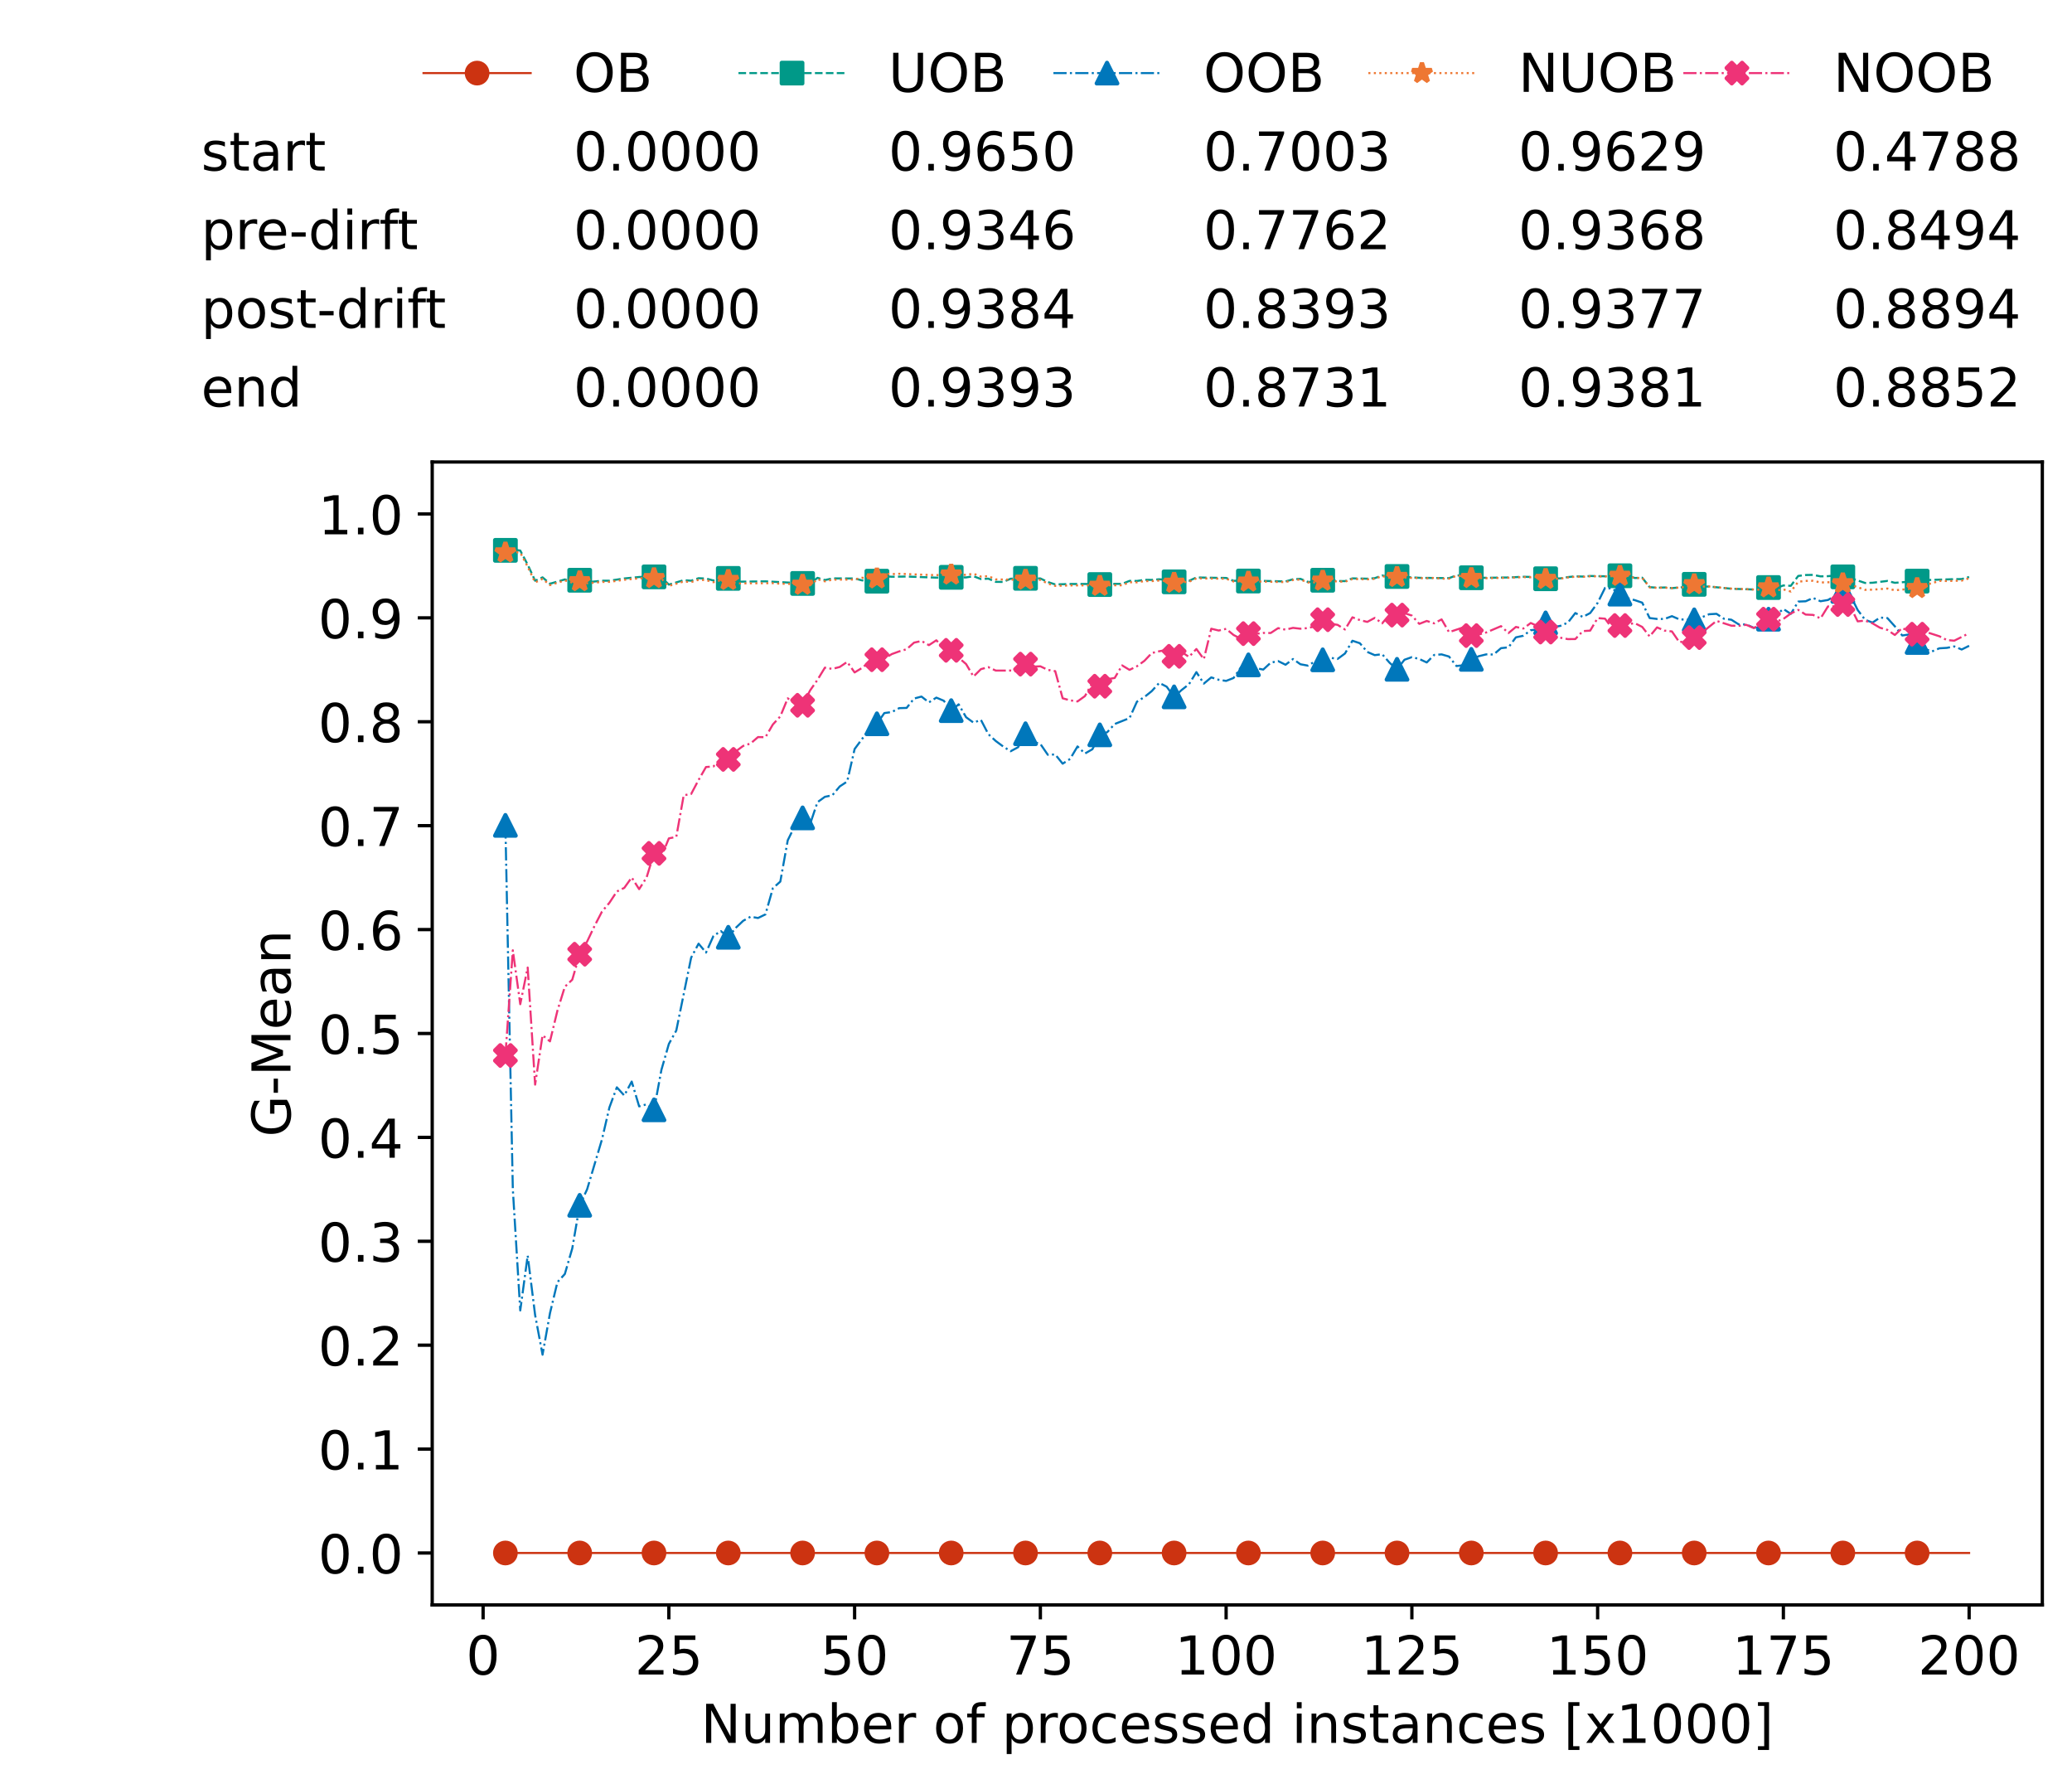 <?xml version="1.0" encoding="utf-8" standalone="no"?>
<!DOCTYPE svg PUBLIC "-//W3C//DTD SVG 1.1//EN"
  "http://www.w3.org/Graphics/SVG/1.1/DTD/svg11.dtd">
<!-- Created with matplotlib (https://matplotlib.org/) -->
<svg height="432.615pt" version="1.1" viewBox="0 0 502.65 432.615" width="502.65pt" xmlns="http://www.w3.org/2000/svg" xmlns:xlink="http://www.w3.org/1999/xlink">
 <defs>
  <style type="text/css">*{stroke-linecap:butt;stroke-linejoin:round;}</style>
 </defs>
 <g id="figure_1">
  <g id="patch_1">
   <path d="M 0 432.615 
L 502.65 432.615 
L 502.65 0 
L 0 0 
z
" style="fill:#ffffff;"/>
  </g>
  <g id="axes_1">
   <g id="patch_2">
    <path d="M 104.85 389.252 
L 495.45 389.252 
L 495.45 112.052 
L 104.85 112.052 
z
" style="fill:#ffffff;"/>
   </g>
   <g id="matplotlib.axis_1">
    <g id="xtick_1">
     <g id="line2d_1">
      <defs>
       <path d="M 0 0 
L 0 3.5 
" id="m594d3c4278" style="stroke:#000000;stroke-width:0.8;"/>
      </defs>
      <g>
       <use style="stroke:#000000;stroke-width:0.8;" x="117.197" xlink:href="#m594d3c4278" y="389.252"/>
      </g>
     </g>
     <g id="text_1">
      <!-- 0 -->
      <g transform="translate(113.061 406.13)scale(0.13 -0.13)">
       <defs>
        <path d="M 31.781 66.406 
Q 24.172 66.406 20.328 58.906 
Q 16.5 51.422 16.5 36.375 
Q 16.5 21.391 20.328 13.891 
Q 24.172 6.391 31.781 6.391 
Q 39.453 6.391 43.281 13.891 
Q 47.125 21.391 47.125 36.375 
Q 47.125 51.422 43.281 58.906 
Q 39.453 66.406 31.781 66.406 
z
M 31.781 74.219 
Q 44.047 74.219 50.516 64.516 
Q 56.984 54.828 56.984 36.375 
Q 56.984 17.969 50.516 8.266 
Q 44.047 -1.422 31.781 -1.422 
Q 19.531 -1.422 13.062 8.266 
Q 6.594 17.969 6.594 36.375 
Q 6.594 54.828 13.062 64.516 
Q 19.531 74.219 31.781 74.219 
z
" id="DejaVuSans-48"/>
       </defs>
       <use xlink:href="#DejaVuSans-48"/>
      </g>
     </g>
    </g>
    <g id="xtick_2">
     <g id="line2d_2">
      <g>
       <use style="stroke:#000000;stroke-width:0.8;" x="162.259" xlink:href="#m594d3c4278" y="389.252"/>
      </g>
     </g>
     <g id="text_2">
      <!-- 25 -->
      <g transform="translate(153.988 406.13)scale(0.13 -0.13)">
       <defs>
        <path d="M 19.188 8.297 
L 53.609 8.297 
L 53.609 0 
L 7.328 0 
L 7.328 8.297 
Q 12.938 14.109 22.625 23.891 
Q 32.328 33.688 34.812 36.531 
Q 39.547 41.844 41.422 45.531 
Q 43.312 49.219 43.312 52.781 
Q 43.312 58.594 39.234 62.25 
Q 35.156 65.922 28.609 65.922 
Q 23.969 65.922 18.812 64.312 
Q 13.672 62.703 7.812 59.422 
L 7.812 69.391 
Q 13.766 71.781 18.938 73 
Q 24.125 74.219 28.422 74.219 
Q 39.75 74.219 46.484 68.547 
Q 53.219 62.891 53.219 53.422 
Q 53.219 48.922 51.531 44.891 
Q 49.859 40.875 45.406 35.406 
Q 44.188 33.984 37.641 27.219 
Q 31.109 20.453 19.188 8.297 
z
" id="DejaVuSans-50"/>
        <path d="M 10.797 72.906 
L 49.516 72.906 
L 49.516 64.594 
L 19.828 64.594 
L 19.828 46.734 
Q 21.969 47.469 24.109 47.828 
Q 26.266 48.188 28.422 48.188 
Q 40.625 48.188 47.75 41.5 
Q 54.891 34.812 54.891 23.391 
Q 54.891 11.625 47.562 5.094 
Q 40.234 -1.422 26.906 -1.422 
Q 22.312 -1.422 17.547 -0.641 
Q 12.797 0.141 7.719 1.703 
L 7.719 11.625 
Q 12.109 9.234 16.797 8.062 
Q 21.484 6.891 26.703 6.891 
Q 35.156 6.891 40.078 11.328 
Q 45.016 15.766 45.016 23.391 
Q 45.016 31 40.078 35.438 
Q 35.156 39.891 26.703 39.891 
Q 22.75 39.891 18.812 39.016 
Q 14.891 38.141 10.797 36.281 
z
" id="DejaVuSans-53"/>
       </defs>
       <use xlink:href="#DejaVuSans-50"/>
       <use x="63.623" xlink:href="#DejaVuSans-53"/>
      </g>
     </g>
    </g>
    <g id="xtick_3">
     <g id="line2d_3">
      <g>
       <use style="stroke:#000000;stroke-width:0.8;" x="207.322" xlink:href="#m594d3c4278" y="389.252"/>
      </g>
     </g>
     <g id="text_3">
      <!-- 50 -->
      <g transform="translate(199.05 406.13)scale(0.13 -0.13)">
       <use xlink:href="#DejaVuSans-53"/>
       <use x="63.623" xlink:href="#DejaVuSans-48"/>
      </g>
     </g>
    </g>
    <g id="xtick_4">
     <g id="line2d_4">
      <g>
       <use style="stroke:#000000;stroke-width:0.8;" x="252.384" xlink:href="#m594d3c4278" y="389.252"/>
      </g>
     </g>
     <g id="text_4">
      <!-- 75 -->
      <g transform="translate(244.113 406.13)scale(0.13 -0.13)">
       <defs>
        <path d="M 8.203 72.906 
L 55.078 72.906 
L 55.078 68.703 
L 28.609 0 
L 18.312 0 
L 43.219 64.594 
L 8.203 64.594 
z
" id="DejaVuSans-55"/>
       </defs>
       <use xlink:href="#DejaVuSans-55"/>
       <use x="63.623" xlink:href="#DejaVuSans-53"/>
      </g>
     </g>
    </g>
    <g id="xtick_5">
     <g id="line2d_5">
      <g>
       <use style="stroke:#000000;stroke-width:0.8;" x="297.446" xlink:href="#m594d3c4278" y="389.252"/>
      </g>
     </g>
     <g id="text_5">
      <!-- 100 -->
      <g transform="translate(285.039 406.13)scale(0.13 -0.13)">
       <defs>
        <path d="M 12.406 8.297 
L 28.516 8.297 
L 28.516 63.922 
L 10.984 60.406 
L 10.984 69.391 
L 28.422 72.906 
L 38.281 72.906 
L 38.281 8.297 
L 54.391 8.297 
L 54.391 0 
L 12.406 0 
z
" id="DejaVuSans-49"/>
       </defs>
       <use xlink:href="#DejaVuSans-49"/>
       <use x="63.623" xlink:href="#DejaVuSans-48"/>
       <use x="127.246" xlink:href="#DejaVuSans-48"/>
      </g>
     </g>
    </g>
    <g id="xtick_6">
     <g id="line2d_6">
      <g>
       <use style="stroke:#000000;stroke-width:0.8;" x="342.509" xlink:href="#m594d3c4278" y="389.252"/>
      </g>
     </g>
     <g id="text_6">
      <!-- 125 -->
      <g transform="translate(330.102 406.13)scale(0.13 -0.13)">
       <use xlink:href="#DejaVuSans-49"/>
       <use x="63.623" xlink:href="#DejaVuSans-50"/>
       <use x="127.246" xlink:href="#DejaVuSans-53"/>
      </g>
     </g>
    </g>
    <g id="xtick_7">
     <g id="line2d_7">
      <g>
       <use style="stroke:#000000;stroke-width:0.8;" x="387.571" xlink:href="#m594d3c4278" y="389.252"/>
      </g>
     </g>
     <g id="text_7">
      <!-- 150 -->
      <g transform="translate(375.164 406.13)scale(0.13 -0.13)">
       <use xlink:href="#DejaVuSans-49"/>
       <use x="63.623" xlink:href="#DejaVuSans-53"/>
       <use x="127.246" xlink:href="#DejaVuSans-48"/>
      </g>
     </g>
    </g>
    <g id="xtick_8">
     <g id="line2d_8">
      <g>
       <use style="stroke:#000000;stroke-width:0.8;" x="432.633" xlink:href="#m594d3c4278" y="389.252"/>
      </g>
     </g>
     <g id="text_8">
      <!-- 175 -->
      <g transform="translate(420.226 406.13)scale(0.13 -0.13)">
       <use xlink:href="#DejaVuSans-49"/>
       <use x="63.623" xlink:href="#DejaVuSans-55"/>
       <use x="127.246" xlink:href="#DejaVuSans-53"/>
      </g>
     </g>
    </g>
    <g id="xtick_9">
     <g id="line2d_9">
      <g>
       <use style="stroke:#000000;stroke-width:0.8;" x="477.695" xlink:href="#m594d3c4278" y="389.252"/>
      </g>
     </g>
     <g id="text_9">
      <!-- 200 -->
      <g transform="translate(465.289 406.13)scale(0.13 -0.13)">
       <use xlink:href="#DejaVuSans-50"/>
       <use x="63.623" xlink:href="#DejaVuSans-48"/>
       <use x="127.246" xlink:href="#DejaVuSans-48"/>
      </g>
     </g>
    </g>
    <g id="text_10">
     <!-- Number of processed instances [x1000] -->
     <g transform="translate(170.025 422.711)scale(0.13 -0.13)">
      <defs>
       <path d="M 9.812 72.906 
L 23.094 72.906 
L 55.422 11.922 
L 55.422 72.906 
L 64.984 72.906 
L 64.984 0 
L 51.703 0 
L 19.391 60.984 
L 19.391 0 
L 9.812 0 
z
" id="DejaVuSans-78"/>
       <path d="M 8.5 21.578 
L 8.5 54.688 
L 17.484 54.688 
L 17.484 21.922 
Q 17.484 14.156 20.5 10.266 
Q 23.531 6.391 29.594 6.391 
Q 36.859 6.391 41.078 11.031 
Q 45.312 15.672 45.312 23.688 
L 45.312 54.688 
L 54.297 54.688 
L 54.297 0 
L 45.312 0 
L 45.312 8.406 
Q 42.047 3.422 37.719 1 
Q 33.406 -1.422 27.688 -1.422 
Q 18.266 -1.422 13.375 4.438 
Q 8.5 10.297 8.5 21.578 
z
M 31.109 56 
z
" id="DejaVuSans-117"/>
       <path d="M 52 44.188 
Q 55.375 50.25 60.062 53.125 
Q 64.75 56 71.094 56 
Q 79.641 56 84.281 50.016 
Q 88.922 44.047 88.922 33.016 
L 88.922 0 
L 79.891 0 
L 79.891 32.719 
Q 79.891 40.578 77.094 44.375 
Q 74.312 48.188 68.609 48.188 
Q 61.625 48.188 57.562 43.547 
Q 53.516 38.922 53.516 30.906 
L 53.516 0 
L 44.484 0 
L 44.484 32.719 
Q 44.484 40.625 41.703 44.406 
Q 38.922 48.188 33.109 48.188 
Q 26.219 48.188 22.156 43.531 
Q 18.109 38.875 18.109 30.906 
L 18.109 0 
L 9.078 0 
L 9.078 54.688 
L 18.109 54.688 
L 18.109 46.188 
Q 21.188 51.219 25.484 53.609 
Q 29.781 56 35.688 56 
Q 41.656 56 45.828 52.969 
Q 50 49.953 52 44.188 
z
" id="DejaVuSans-109"/>
       <path d="M 48.688 27.297 
Q 48.688 37.203 44.609 42.844 
Q 40.531 48.484 33.406 48.484 
Q 26.266 48.484 22.188 42.844 
Q 18.109 37.203 18.109 27.297 
Q 18.109 17.391 22.188 11.75 
Q 26.266 6.109 33.406 6.109 
Q 40.531 6.109 44.609 11.75 
Q 48.688 17.391 48.688 27.297 
z
M 18.109 46.391 
Q 20.953 51.266 25.266 53.625 
Q 29.594 56 35.594 56 
Q 45.562 56 51.781 48.094 
Q 58.016 40.188 58.016 27.297 
Q 58.016 14.406 51.781 6.484 
Q 45.562 -1.422 35.594 -1.422 
Q 29.594 -1.422 25.266 0.953 
Q 20.953 3.328 18.109 8.203 
L 18.109 0 
L 9.078 0 
L 9.078 75.984 
L 18.109 75.984 
z
" id="DejaVuSans-98"/>
       <path d="M 56.203 29.594 
L 56.203 25.203 
L 14.891 25.203 
Q 15.484 15.922 20.484 11.062 
Q 25.484 6.203 34.422 6.203 
Q 39.594 6.203 44.453 7.469 
Q 49.312 8.734 54.109 11.281 
L 54.109 2.781 
Q 49.266 0.734 44.188 -0.344 
Q 39.109 -1.422 33.891 -1.422 
Q 20.797 -1.422 13.156 6.188 
Q 5.516 13.812 5.516 26.812 
Q 5.516 40.234 12.766 48.109 
Q 20.016 56 32.328 56 
Q 43.359 56 49.781 48.891 
Q 56.203 41.797 56.203 29.594 
z
M 47.219 32.234 
Q 47.125 39.594 43.094 43.984 
Q 39.062 48.391 32.422 48.391 
Q 24.906 48.391 20.391 44.141 
Q 15.875 39.891 15.188 32.172 
z
" id="DejaVuSans-101"/>
       <path d="M 41.109 46.297 
Q 39.594 47.172 37.812 47.578 
Q 36.031 48 33.891 48 
Q 26.266 48 22.188 43.047 
Q 18.109 38.094 18.109 28.812 
L 18.109 0 
L 9.078 0 
L 9.078 54.688 
L 18.109 54.688 
L 18.109 46.188 
Q 20.953 51.172 25.484 53.578 
Q 30.031 56 36.531 56 
Q 37.453 56 38.578 55.875 
Q 39.703 55.766 41.062 55.516 
z
" id="DejaVuSans-114"/>
       <path id="DejaVuSans-32"/>
       <path d="M 30.609 48.391 
Q 23.391 48.391 19.188 42.75 
Q 14.984 37.109 14.984 27.297 
Q 14.984 17.484 19.156 11.844 
Q 23.344 6.203 30.609 6.203 
Q 37.797 6.203 41.984 11.859 
Q 46.188 17.531 46.188 27.297 
Q 46.188 37.016 41.984 42.703 
Q 37.797 48.391 30.609 48.391 
z
M 30.609 56 
Q 42.328 56 49.016 48.375 
Q 55.719 40.766 55.719 27.297 
Q 55.719 13.875 49.016 6.219 
Q 42.328 -1.422 30.609 -1.422 
Q 18.844 -1.422 12.172 6.219 
Q 5.516 13.875 5.516 27.297 
Q 5.516 40.766 12.172 48.375 
Q 18.844 56 30.609 56 
z
" id="DejaVuSans-111"/>
       <path d="M 37.109 75.984 
L 37.109 68.5 
L 28.516 68.5 
Q 23.688 68.5 21.797 66.547 
Q 19.922 64.594 19.922 59.516 
L 19.922 54.688 
L 34.719 54.688 
L 34.719 47.703 
L 19.922 47.703 
L 19.922 0 
L 10.891 0 
L 10.891 47.703 
L 2.297 47.703 
L 2.297 54.688 
L 10.891 54.688 
L 10.891 58.5 
Q 10.891 67.625 15.141 71.797 
Q 19.391 75.984 28.609 75.984 
z
" id="DejaVuSans-102"/>
       <path d="M 18.109 8.203 
L 18.109 -20.797 
L 9.078 -20.797 
L 9.078 54.688 
L 18.109 54.688 
L 18.109 46.391 
Q 20.953 51.266 25.266 53.625 
Q 29.594 56 35.594 56 
Q 45.562 56 51.781 48.094 
Q 58.016 40.188 58.016 27.297 
Q 58.016 14.406 51.781 6.484 
Q 45.562 -1.422 35.594 -1.422 
Q 29.594 -1.422 25.266 0.953 
Q 20.953 3.328 18.109 8.203 
z
M 48.688 27.297 
Q 48.688 37.203 44.609 42.844 
Q 40.531 48.484 33.406 48.484 
Q 26.266 48.484 22.188 42.844 
Q 18.109 37.203 18.109 27.297 
Q 18.109 17.391 22.188 11.75 
Q 26.266 6.109 33.406 6.109 
Q 40.531 6.109 44.609 11.75 
Q 48.688 17.391 48.688 27.297 
z
" id="DejaVuSans-112"/>
       <path d="M 48.781 52.594 
L 48.781 44.188 
Q 44.969 46.297 41.141 47.344 
Q 37.312 48.391 33.406 48.391 
Q 24.656 48.391 19.812 42.844 
Q 14.984 37.312 14.984 27.297 
Q 14.984 17.281 19.812 11.734 
Q 24.656 6.203 33.406 6.203 
Q 37.312 6.203 41.141 7.25 
Q 44.969 8.297 48.781 10.406 
L 48.781 2.094 
Q 45.016 0.344 40.984 -0.531 
Q 36.969 -1.422 32.422 -1.422 
Q 20.062 -1.422 12.781 6.344 
Q 5.516 14.109 5.516 27.297 
Q 5.516 40.672 12.859 48.328 
Q 20.219 56 33.016 56 
Q 37.156 56 41.109 55.141 
Q 45.062 54.297 48.781 52.594 
z
" id="DejaVuSans-99"/>
       <path d="M 44.281 53.078 
L 44.281 44.578 
Q 40.484 46.531 36.375 47.5 
Q 32.281 48.484 27.875 48.484 
Q 21.188 48.484 17.844 46.438 
Q 14.5 44.391 14.5 40.281 
Q 14.5 37.156 16.891 35.375 
Q 19.281 33.594 26.516 31.984 
L 29.594 31.297 
Q 39.156 29.25 43.188 25.516 
Q 47.219 21.781 47.219 15.094 
Q 47.219 7.469 41.188 3.016 
Q 35.156 -1.422 24.609 -1.422 
Q 20.219 -1.422 15.453 -0.562 
Q 10.688 0.297 5.422 2 
L 5.422 11.281 
Q 10.406 8.688 15.234 7.391 
Q 20.062 6.109 24.812 6.109 
Q 31.156 6.109 34.562 8.281 
Q 37.984 10.453 37.984 14.406 
Q 37.984 18.062 35.516 20.016 
Q 33.062 21.969 24.703 23.781 
L 21.578 24.516 
Q 13.234 26.266 9.516 29.906 
Q 5.812 33.547 5.812 39.891 
Q 5.812 47.609 11.281 51.797 
Q 16.75 56 26.812 56 
Q 31.781 56 36.172 55.266 
Q 40.578 54.547 44.281 53.078 
z
" id="DejaVuSans-115"/>
       <path d="M 45.406 46.391 
L 45.406 75.984 
L 54.391 75.984 
L 54.391 0 
L 45.406 0 
L 45.406 8.203 
Q 42.578 3.328 38.25 0.953 
Q 33.938 -1.422 27.875 -1.422 
Q 17.969 -1.422 11.734 6.484 
Q 5.516 14.406 5.516 27.297 
Q 5.516 40.188 11.734 48.094 
Q 17.969 56 27.875 56 
Q 33.938 56 38.25 53.625 
Q 42.578 51.266 45.406 46.391 
z
M 14.797 27.297 
Q 14.797 17.391 18.875 11.75 
Q 22.953 6.109 30.078 6.109 
Q 37.203 6.109 41.297 11.75 
Q 45.406 17.391 45.406 27.297 
Q 45.406 37.203 41.297 42.844 
Q 37.203 48.484 30.078 48.484 
Q 22.953 48.484 18.875 42.844 
Q 14.797 37.203 14.797 27.297 
z
" id="DejaVuSans-100"/>
       <path d="M 9.422 54.688 
L 18.406 54.688 
L 18.406 0 
L 9.422 0 
z
M 9.422 75.984 
L 18.406 75.984 
L 18.406 64.594 
L 9.422 64.594 
z
" id="DejaVuSans-105"/>
       <path d="M 54.891 33.016 
L 54.891 0 
L 45.906 0 
L 45.906 32.719 
Q 45.906 40.484 42.875 44.328 
Q 39.844 48.188 33.797 48.188 
Q 26.516 48.188 22.312 43.547 
Q 18.109 38.922 18.109 30.906 
L 18.109 0 
L 9.078 0 
L 9.078 54.688 
L 18.109 54.688 
L 18.109 46.188 
Q 21.344 51.125 25.703 53.562 
Q 30.078 56 35.797 56 
Q 45.219 56 50.047 50.172 
Q 54.891 44.344 54.891 33.016 
z
" id="DejaVuSans-110"/>
       <path d="M 18.312 70.219 
L 18.312 54.688 
L 36.812 54.688 
L 36.812 47.703 
L 18.312 47.703 
L 18.312 18.016 
Q 18.312 11.328 20.141 9.422 
Q 21.969 7.516 27.594 7.516 
L 36.812 7.516 
L 36.812 0 
L 27.594 0 
Q 17.188 0 13.234 3.875 
Q 9.281 7.766 9.281 18.016 
L 9.281 47.703 
L 2.688 47.703 
L 2.688 54.688 
L 9.281 54.688 
L 9.281 70.219 
z
" id="DejaVuSans-116"/>
       <path d="M 34.281 27.484 
Q 23.391 27.484 19.188 25 
Q 14.984 22.516 14.984 16.5 
Q 14.984 11.719 18.141 8.906 
Q 21.297 6.109 26.703 6.109 
Q 34.188 6.109 38.703 11.406 
Q 43.219 16.703 43.219 25.484 
L 43.219 27.484 
z
M 52.203 31.203 
L 52.203 0 
L 43.219 0 
L 43.219 8.297 
Q 40.141 3.328 35.547 0.953 
Q 30.953 -1.422 24.312 -1.422 
Q 15.922 -1.422 10.953 3.297 
Q 6 8.016 6 15.922 
Q 6 25.141 12.172 29.828 
Q 18.359 34.516 30.609 34.516 
L 43.219 34.516 
L 43.219 35.406 
Q 43.219 41.609 39.141 45 
Q 35.062 48.391 27.688 48.391 
Q 23 48.391 18.547 47.266 
Q 14.109 46.141 10.016 43.891 
L 10.016 52.203 
Q 14.938 54.109 19.578 55.047 
Q 24.219 56 28.609 56 
Q 40.484 56 46.344 49.844 
Q 52.203 43.703 52.203 31.203 
z
" id="DejaVuSans-97"/>
       <path d="M 8.594 75.984 
L 29.297 75.984 
L 29.297 69 
L 17.578 69 
L 17.578 -6.203 
L 29.297 -6.203 
L 29.297 -13.188 
L 8.594 -13.188 
z
" id="DejaVuSans-91"/>
       <path d="M 54.891 54.688 
L 35.109 28.078 
L 55.906 0 
L 45.312 0 
L 29.391 21.484 
L 13.484 0 
L 2.875 0 
L 24.125 28.609 
L 4.688 54.688 
L 15.281 54.688 
L 29.781 35.203 
L 44.281 54.688 
z
" id="DejaVuSans-120"/>
       <path d="M 30.422 75.984 
L 30.422 -13.188 
L 9.719 -13.188 
L 9.719 -6.203 
L 21.391 -6.203 
L 21.391 69 
L 9.719 69 
L 9.719 75.984 
z
" id="DejaVuSans-93"/>
      </defs>
      <use xlink:href="#DejaVuSans-78"/>
      <use x="74.805" xlink:href="#DejaVuSans-117"/>
      <use x="138.184" xlink:href="#DejaVuSans-109"/>
      <use x="235.596" xlink:href="#DejaVuSans-98"/>
      <use x="299.072" xlink:href="#DejaVuSans-101"/>
      <use x="360.596" xlink:href="#DejaVuSans-114"/>
      <use x="401.709" xlink:href="#DejaVuSans-32"/>
      <use x="433.496" xlink:href="#DejaVuSans-111"/>
      <use x="494.678" xlink:href="#DejaVuSans-102"/>
      <use x="529.883" xlink:href="#DejaVuSans-32"/>
      <use x="561.67" xlink:href="#DejaVuSans-112"/>
      <use x="625.146" xlink:href="#DejaVuSans-114"/>
      <use x="664.01" xlink:href="#DejaVuSans-111"/>
      <use x="725.191" xlink:href="#DejaVuSans-99"/>
      <use x="780.172" xlink:href="#DejaVuSans-101"/>
      <use x="841.695" xlink:href="#DejaVuSans-115"/>
      <use x="893.795" xlink:href="#DejaVuSans-115"/>
      <use x="945.895" xlink:href="#DejaVuSans-101"/>
      <use x="1007.418" xlink:href="#DejaVuSans-100"/>
      <use x="1070.895" xlink:href="#DejaVuSans-32"/>
      <use x="1102.682" xlink:href="#DejaVuSans-105"/>
      <use x="1130.465" xlink:href="#DejaVuSans-110"/>
      <use x="1193.844" xlink:href="#DejaVuSans-115"/>
      <use x="1245.943" xlink:href="#DejaVuSans-116"/>
      <use x="1285.152" xlink:href="#DejaVuSans-97"/>
      <use x="1346.432" xlink:href="#DejaVuSans-110"/>
      <use x="1409.811" xlink:href="#DejaVuSans-99"/>
      <use x="1464.791" xlink:href="#DejaVuSans-101"/>
      <use x="1526.314" xlink:href="#DejaVuSans-115"/>
      <use x="1578.414" xlink:href="#DejaVuSans-32"/>
      <use x="1610.201" xlink:href="#DejaVuSans-91"/>
      <use x="1649.215" xlink:href="#DejaVuSans-120"/>
      <use x="1708.395" xlink:href="#DejaVuSans-49"/>
      <use x="1772.018" xlink:href="#DejaVuSans-48"/>
      <use x="1835.641" xlink:href="#DejaVuSans-48"/>
      <use x="1899.264" xlink:href="#DejaVuSans-48"/>
      <use x="1962.887" xlink:href="#DejaVuSans-93"/>
     </g>
    </g>
   </g>
   <g id="matplotlib.axis_2">
    <g id="ytick_1">
     <g id="line2d_10">
      <defs>
       <path d="M 0 0 
L -3.5 0 
" id="m0d3d62a67e" style="stroke:#000000;stroke-width:0.8;"/>
      </defs>
      <g>
       <use style="stroke:#000000;stroke-width:0.8;" x="104.85" xlink:href="#m0d3d62a67e" y="376.652"/>
      </g>
     </g>
     <g id="text_11">
      <!-- 0.0 -->
      <g transform="translate(77.176 381.591)scale(0.13 -0.13)">
       <defs>
        <path d="M 10.688 12.406 
L 21 12.406 
L 21 0 
L 10.688 0 
z
" id="DejaVuSans-46"/>
       </defs>
       <use xlink:href="#DejaVuSans-48"/>
       <use x="63.623" xlink:href="#DejaVuSans-46"/>
       <use x="95.41" xlink:href="#DejaVuSans-48"/>
      </g>
     </g>
    </g>
    <g id="ytick_2">
     <g id="line2d_11">
      <g>
       <use style="stroke:#000000;stroke-width:0.8;" x="104.85" xlink:href="#m0d3d62a67e" y="351.452"/>
      </g>
     </g>
     <g id="text_12">
      <!-- 0.1 -->
      <g transform="translate(77.176 356.391)scale(0.13 -0.13)">
       <use xlink:href="#DejaVuSans-48"/>
       <use x="63.623" xlink:href="#DejaVuSans-46"/>
       <use x="95.41" xlink:href="#DejaVuSans-49"/>
      </g>
     </g>
    </g>
    <g id="ytick_3">
     <g id="line2d_12">
      <g>
       <use style="stroke:#000000;stroke-width:0.8;" x="104.85" xlink:href="#m0d3d62a67e" y="326.252"/>
      </g>
     </g>
     <g id="text_13">
      <!-- 0.2 -->
      <g transform="translate(77.176 331.191)scale(0.13 -0.13)">
       <use xlink:href="#DejaVuSans-48"/>
       <use x="63.623" xlink:href="#DejaVuSans-46"/>
       <use x="95.41" xlink:href="#DejaVuSans-50"/>
      </g>
     </g>
    </g>
    <g id="ytick_4">
     <g id="line2d_13">
      <g>
       <use style="stroke:#000000;stroke-width:0.8;" x="104.85" xlink:href="#m0d3d62a67e" y="301.052"/>
      </g>
     </g>
     <g id="text_14">
      <!-- 0.3 -->
      <g transform="translate(77.176 305.991)scale(0.13 -0.13)">
       <defs>
        <path d="M 40.578 39.312 
Q 47.656 37.797 51.625 33 
Q 55.609 28.219 55.609 21.188 
Q 55.609 10.406 48.188 4.484 
Q 40.766 -1.422 27.094 -1.422 
Q 22.516 -1.422 17.656 -0.516 
Q 12.797 0.391 7.625 2.203 
L 7.625 11.719 
Q 11.719 9.328 16.594 8.109 
Q 21.484 6.891 26.812 6.891 
Q 36.078 6.891 40.938 10.547 
Q 45.797 14.203 45.797 21.188 
Q 45.797 27.641 41.281 31.266 
Q 36.766 34.906 28.719 34.906 
L 20.219 34.906 
L 20.219 43.016 
L 29.109 43.016 
Q 36.375 43.016 40.234 45.922 
Q 44.094 48.828 44.094 54.297 
Q 44.094 59.906 40.109 62.906 
Q 36.141 65.922 28.719 65.922 
Q 24.656 65.922 20.016 65.031 
Q 15.375 64.156 9.812 62.312 
L 9.812 71.094 
Q 15.438 72.656 20.344 73.438 
Q 25.25 74.219 29.594 74.219 
Q 40.828 74.219 47.359 69.109 
Q 53.906 64.016 53.906 55.328 
Q 53.906 49.266 50.438 45.094 
Q 46.969 40.922 40.578 39.312 
z
" id="DejaVuSans-51"/>
       </defs>
       <use xlink:href="#DejaVuSans-48"/>
       <use x="63.623" xlink:href="#DejaVuSans-46"/>
       <use x="95.41" xlink:href="#DejaVuSans-51"/>
      </g>
     </g>
    </g>
    <g id="ytick_5">
     <g id="line2d_14">
      <g>
       <use style="stroke:#000000;stroke-width:0.8;" x="104.85" xlink:href="#m0d3d62a67e" y="275.852"/>
      </g>
     </g>
     <g id="text_15">
      <!-- 0.4 -->
      <g transform="translate(77.176 280.791)scale(0.13 -0.13)">
       <defs>
        <path d="M 37.797 64.312 
L 12.891 25.391 
L 37.797 25.391 
z
M 35.203 72.906 
L 47.609 72.906 
L 47.609 25.391 
L 58.016 25.391 
L 58.016 17.188 
L 47.609 17.188 
L 47.609 0 
L 37.797 0 
L 37.797 17.188 
L 4.891 17.188 
L 4.891 26.703 
z
" id="DejaVuSans-52"/>
       </defs>
       <use xlink:href="#DejaVuSans-48"/>
       <use x="63.623" xlink:href="#DejaVuSans-46"/>
       <use x="95.41" xlink:href="#DejaVuSans-52"/>
      </g>
     </g>
    </g>
    <g id="ytick_6">
     <g id="line2d_15">
      <g>
       <use style="stroke:#000000;stroke-width:0.8;" x="104.85" xlink:href="#m0d3d62a67e" y="250.652"/>
      </g>
     </g>
     <g id="text_16">
      <!-- 0.5 -->
      <g transform="translate(77.176 255.591)scale(0.13 -0.13)">
       <use xlink:href="#DejaVuSans-48"/>
       <use x="63.623" xlink:href="#DejaVuSans-46"/>
       <use x="95.41" xlink:href="#DejaVuSans-53"/>
      </g>
     </g>
    </g>
    <g id="ytick_7">
     <g id="line2d_16">
      <g>
       <use style="stroke:#000000;stroke-width:0.8;" x="104.85" xlink:href="#m0d3d62a67e" y="225.452"/>
      </g>
     </g>
     <g id="text_17">
      <!-- 0.6 -->
      <g transform="translate(77.176 230.391)scale(0.13 -0.13)">
       <defs>
        <path d="M 33.016 40.375 
Q 26.375 40.375 22.484 35.828 
Q 18.609 31.297 18.609 23.391 
Q 18.609 15.531 22.484 10.953 
Q 26.375 6.391 33.016 6.391 
Q 39.656 6.391 43.531 10.953 
Q 47.406 15.531 47.406 23.391 
Q 47.406 31.297 43.531 35.828 
Q 39.656 40.375 33.016 40.375 
z
M 52.594 71.297 
L 52.594 62.312 
Q 48.875 64.062 45.094 64.984 
Q 41.312 65.922 37.594 65.922 
Q 27.828 65.922 22.672 59.328 
Q 17.531 52.734 16.797 39.406 
Q 19.672 43.656 24.016 45.922 
Q 28.375 48.188 33.594 48.188 
Q 44.578 48.188 50.953 41.516 
Q 57.328 34.859 57.328 23.391 
Q 57.328 12.156 50.688 5.359 
Q 44.047 -1.422 33.016 -1.422 
Q 20.359 -1.422 13.672 8.266 
Q 6.984 17.969 6.984 36.375 
Q 6.984 53.656 15.188 63.938 
Q 23.391 74.219 37.203 74.219 
Q 40.922 74.219 44.703 73.484 
Q 48.484 72.75 52.594 71.297 
z
" id="DejaVuSans-54"/>
       </defs>
       <use xlink:href="#DejaVuSans-48"/>
       <use x="63.623" xlink:href="#DejaVuSans-46"/>
       <use x="95.41" xlink:href="#DejaVuSans-54"/>
      </g>
     </g>
    </g>
    <g id="ytick_8">
     <g id="line2d_17">
      <g>
       <use style="stroke:#000000;stroke-width:0.8;" x="104.85" xlink:href="#m0d3d62a67e" y="200.252"/>
      </g>
     </g>
     <g id="text_18">
      <!-- 0.7 -->
      <g transform="translate(77.176 205.191)scale(0.13 -0.13)">
       <use xlink:href="#DejaVuSans-48"/>
       <use x="63.623" xlink:href="#DejaVuSans-46"/>
       <use x="95.41" xlink:href="#DejaVuSans-55"/>
      </g>
     </g>
    </g>
    <g id="ytick_9">
     <g id="line2d_18">
      <g>
       <use style="stroke:#000000;stroke-width:0.8;" x="104.85" xlink:href="#m0d3d62a67e" y="175.052"/>
      </g>
     </g>
     <g id="text_19">
      <!-- 0.8 -->
      <g transform="translate(77.176 179.991)scale(0.13 -0.13)">
       <defs>
        <path d="M 31.781 34.625 
Q 24.75 34.625 20.719 30.859 
Q 16.703 27.094 16.703 20.516 
Q 16.703 13.922 20.719 10.156 
Q 24.75 6.391 31.781 6.391 
Q 38.812 6.391 42.859 10.172 
Q 46.922 13.969 46.922 20.516 
Q 46.922 27.094 42.891 30.859 
Q 38.875 34.625 31.781 34.625 
z
M 21.922 38.812 
Q 15.578 40.375 12.031 44.719 
Q 8.5 49.078 8.5 55.328 
Q 8.5 64.062 14.719 69.141 
Q 20.953 74.219 31.781 74.219 
Q 42.672 74.219 48.875 69.141 
Q 55.078 64.062 55.078 55.328 
Q 55.078 49.078 51.531 44.719 
Q 48 40.375 41.703 38.812 
Q 48.828 37.156 52.797 32.312 
Q 56.781 27.484 56.781 20.516 
Q 56.781 9.906 50.312 4.234 
Q 43.844 -1.422 31.781 -1.422 
Q 19.734 -1.422 13.25 4.234 
Q 6.781 9.906 6.781 20.516 
Q 6.781 27.484 10.781 32.312 
Q 14.797 37.156 21.922 38.812 
z
M 18.312 54.391 
Q 18.312 48.734 21.844 45.562 
Q 25.391 42.391 31.781 42.391 
Q 38.141 42.391 41.719 45.562 
Q 45.312 48.734 45.312 54.391 
Q 45.312 60.062 41.719 63.234 
Q 38.141 66.406 31.781 66.406 
Q 25.391 66.406 21.844 63.234 
Q 18.312 60.062 18.312 54.391 
z
" id="DejaVuSans-56"/>
       </defs>
       <use xlink:href="#DejaVuSans-48"/>
       <use x="63.623" xlink:href="#DejaVuSans-46"/>
       <use x="95.41" xlink:href="#DejaVuSans-56"/>
      </g>
     </g>
    </g>
    <g id="ytick_10">
     <g id="line2d_19">
      <g>
       <use style="stroke:#000000;stroke-width:0.8;" x="104.85" xlink:href="#m0d3d62a67e" y="149.852"/>
      </g>
     </g>
     <g id="text_20">
      <!-- 0.9 -->
      <g transform="translate(77.176 154.791)scale(0.13 -0.13)">
       <defs>
        <path d="M 10.984 1.516 
L 10.984 10.5 
Q 14.703 8.734 18.5 7.812 
Q 22.312 6.891 25.984 6.891 
Q 35.75 6.891 40.891 13.453 
Q 46.047 20.016 46.781 33.406 
Q 43.953 29.203 39.594 26.953 
Q 35.25 24.703 29.984 24.703 
Q 19.047 24.703 12.672 31.312 
Q 6.297 37.938 6.297 49.422 
Q 6.297 60.641 12.938 67.422 
Q 19.578 74.219 30.609 74.219 
Q 43.266 74.219 49.922 64.516 
Q 56.594 54.828 56.594 36.375 
Q 56.594 19.141 48.406 8.859 
Q 40.234 -1.422 26.422 -1.422 
Q 22.703 -1.422 18.891 -0.688 
Q 15.094 0.047 10.984 1.516 
z
M 30.609 32.422 
Q 37.25 32.422 41.125 36.953 
Q 45.016 41.5 45.016 49.422 
Q 45.016 57.281 41.125 61.844 
Q 37.25 66.406 30.609 66.406 
Q 23.969 66.406 20.094 61.844 
Q 16.219 57.281 16.219 49.422 
Q 16.219 41.5 20.094 36.953 
Q 23.969 32.422 30.609 32.422 
z
" id="DejaVuSans-57"/>
       </defs>
       <use xlink:href="#DejaVuSans-48"/>
       <use x="63.623" xlink:href="#DejaVuSans-46"/>
       <use x="95.41" xlink:href="#DejaVuSans-57"/>
      </g>
     </g>
    </g>
    <g id="ytick_11">
     <g id="line2d_20">
      <g>
       <use style="stroke:#000000;stroke-width:0.8;" x="104.85" xlink:href="#m0d3d62a67e" y="124.652"/>
      </g>
     </g>
     <g id="text_21">
      <!-- 1.0 -->
      <g transform="translate(77.176 129.591)scale(0.13 -0.13)">
       <use xlink:href="#DejaVuSans-49"/>
       <use x="63.623" xlink:href="#DejaVuSans-46"/>
       <use x="95.41" xlink:href="#DejaVuSans-48"/>
      </g>
     </g>
    </g>
    <g id="text_22">
     <!-- G-Mean -->
     <g transform="translate(70.472 275.744)rotate(-90)scale(0.13 -0.13)">
      <defs>
       <path d="M 59.516 10.406 
L 59.516 29.984 
L 43.406 29.984 
L 43.406 38.094 
L 69.281 38.094 
L 69.281 6.781 
Q 63.578 2.734 56.688 0.656 
Q 49.812 -1.422 42 -1.422 
Q 24.906 -1.422 15.25 8.562 
Q 5.609 18.562 5.609 36.375 
Q 5.609 54.25 15.25 64.234 
Q 24.906 74.219 42 74.219 
Q 49.125 74.219 55.547 72.453 
Q 61.969 70.703 67.391 67.281 
L 67.391 56.781 
Q 61.922 61.422 55.766 63.766 
Q 49.609 66.109 42.828 66.109 
Q 29.438 66.109 22.719 58.641 
Q 16.016 51.172 16.016 36.375 
Q 16.016 21.625 22.719 14.156 
Q 29.438 6.688 42.828 6.688 
Q 48.047 6.688 52.141 7.594 
Q 56.25 8.5 59.516 10.406 
z
" id="DejaVuSans-71"/>
       <path d="M 4.891 31.391 
L 31.203 31.391 
L 31.203 23.391 
L 4.891 23.391 
z
" id="DejaVuSans-45"/>
       <path d="M 9.812 72.906 
L 24.516 72.906 
L 43.109 23.297 
L 61.812 72.906 
L 76.516 72.906 
L 76.516 0 
L 66.891 0 
L 66.891 64.016 
L 48.094 14.016 
L 38.188 14.016 
L 19.391 64.016 
L 19.391 0 
L 9.812 0 
z
" id="DejaVuSans-77"/>
      </defs>
      <use xlink:href="#DejaVuSans-71"/>
      <use x="77.49" xlink:href="#DejaVuSans-45"/>
      <use x="113.574" xlink:href="#DejaVuSans-77"/>
      <use x="199.854" xlink:href="#DejaVuSans-101"/>
      <use x="261.377" xlink:href="#DejaVuSans-97"/>
      <use x="322.656" xlink:href="#DejaVuSans-110"/>
     </g>
    </g>
   </g>
   <g id="line2d_21"/>
   <g id="line2d_22"/>
   <g id="line2d_23"/>
   <g id="line2d_24"/>
   <g id="line2d_25"/>
   <g id="line2d_26">
    <path clip-path="url(#pf3087b070e)" d="M 122.605 376.652 
L 477.695 376.652 
L 477.695 376.652 
" style="fill:none;stroke:#cc3311;stroke-linecap:square;stroke-width:0.5;"/>
    <defs>
     <path d="M 0 2.5 
C 0.663 2.5 1.299 2.237 1.768 1.768 
C 2.237 1.299 2.5 0.663 2.5 0 
C 2.5 -0.663 2.237 -1.299 1.768 -1.768 
C 1.299 -2.237 0.663 -2.5 0 -2.5 
C -0.663 -2.5 -1.299 -2.237 -1.768 -1.768 
C -2.237 -1.299 -2.5 -0.663 -2.5 0 
C -2.5 0.663 -2.237 1.299 -1.768 1.768 
C -1.299 2.237 -0.663 2.5 0 2.5 
z
" id="m35d529d07d" style="stroke:#cc3311;"/>
    </defs>
    <g clip-path="url(#pf3087b070e)">
     <use style="fill:#cc3311;stroke:#cc3311;" x="122.605" xlink:href="#m35d529d07d" y="376.652"/>
     <use style="fill:#cc3311;stroke:#cc3311;" x="140.629" xlink:href="#m35d529d07d" y="376.652"/>
     <use style="fill:#cc3311;stroke:#cc3311;" x="158.654" xlink:href="#m35d529d07d" y="376.652"/>
     <use style="fill:#cc3311;stroke:#cc3311;" x="176.679" xlink:href="#m35d529d07d" y="376.652"/>
     <use style="fill:#cc3311;stroke:#cc3311;" x="194.704" xlink:href="#m35d529d07d" y="376.652"/>
     <use style="fill:#cc3311;stroke:#cc3311;" x="212.729" xlink:href="#m35d529d07d" y="376.652"/>
     <use style="fill:#cc3311;stroke:#cc3311;" x="230.754" xlink:href="#m35d529d07d" y="376.652"/>
     <use style="fill:#cc3311;stroke:#cc3311;" x="248.779" xlink:href="#m35d529d07d" y="376.652"/>
     <use style="fill:#cc3311;stroke:#cc3311;" x="266.804" xlink:href="#m35d529d07d" y="376.652"/>
     <use style="fill:#cc3311;stroke:#cc3311;" x="284.829" xlink:href="#m35d529d07d" y="376.652"/>
     <use style="fill:#cc3311;stroke:#cc3311;" x="302.854" xlink:href="#m35d529d07d" y="376.652"/>
     <use style="fill:#cc3311;stroke:#cc3311;" x="320.879" xlink:href="#m35d529d07d" y="376.652"/>
     <use style="fill:#cc3311;stroke:#cc3311;" x="338.904" xlink:href="#m35d529d07d" y="376.652"/>
     <use style="fill:#cc3311;stroke:#cc3311;" x="356.928" xlink:href="#m35d529d07d" y="376.652"/>
     <use style="fill:#cc3311;stroke:#cc3311;" x="374.953" xlink:href="#m35d529d07d" y="376.652"/>
     <use style="fill:#cc3311;stroke:#cc3311;" x="392.978" xlink:href="#m35d529d07d" y="376.652"/>
     <use style="fill:#cc3311;stroke:#cc3311;" x="411.003" xlink:href="#m35d529d07d" y="376.652"/>
     <use style="fill:#cc3311;stroke:#cc3311;" x="429.028" xlink:href="#m35d529d07d" y="376.652"/>
     <use style="fill:#cc3311;stroke:#cc3311;" x="447.053" xlink:href="#m35d529d07d" y="376.652"/>
     <use style="fill:#cc3311;stroke:#cc3311;" x="465.078" xlink:href="#m35d529d07d" y="376.652"/>
    </g>
   </g>
   <g id="line2d_27"/>
   <g id="line2d_28"/>
   <g id="line2d_29"/>
   <g id="line2d_30"/>
   <g id="line2d_31">
    <path clip-path="url(#pf3087b070e)" d="M 122.605 133.478 
L 124.407 133.263 
L 126.21 133.533 
L 128.012 136.948 
L 129.815 140.843 
L 131.617 140.027 
L 133.419 141.575 
L 137.024 140.536 
L 138.827 141.058 
L 140.629 140.726 
L 142.432 141.212 
L 146.037 140.851 
L 147.839 140.842 
L 151.444 140.301 
L 155.049 139.945 
L 156.852 139.847 
L 160.457 140.031 
L 162.259 141.79 
L 165.864 140.711 
L 167.667 140.84 
L 169.469 140.236 
L 171.272 140.318 
L 173.074 140.79 
L 174.877 140.3 
L 176.679 140.278 
L 178.482 141.086 
L 185.692 140.998 
L 192.902 141.372 
L 196.507 141.644 
L 198.309 140.147 
L 200.112 140.688 
L 201.914 140.284 
L 207.322 140.293 
L 209.124 140.766 
L 212.729 140.953 
L 214.532 139.767 
L 216.334 139.88 
L 219.939 139.831 
L 227.149 140.096 
L 230.754 140.02 
L 234.359 140.047 
L 236.162 139.75 
L 237.964 140.441 
L 239.767 140.348 
L 241.569 141.117 
L 243.372 141.139 
L 245.174 140.362 
L 248.779 140.262 
L 252.384 140.294 
L 254.186 141.156 
L 255.989 141.744 
L 259.594 141.642 
L 272.211 141.607 
L 274.014 140.882 
L 275.816 140.905 
L 277.619 140.627 
L 279.421 140.64 
L 281.224 140.496 
L 283.026 140.614 
L 284.829 141.117 
L 288.434 140.88 
L 290.236 140.05 
L 295.644 140.155 
L 297.446 140.172 
L 299.249 140.86 
L 301.051 140.826 
L 302.854 140.918 
L 304.656 140.86 
L 308.261 140.928 
L 311.866 141.022 
L 313.669 140.497 
L 315.471 140.387 
L 317.274 141.127 
L 319.076 141.104 
L 320.879 140.728 
L 322.681 140.766 
L 324.484 140.916 
L 326.286 140.944 
L 328.089 140.275 
L 331.694 140.352 
L 333.496 140.23 
L 335.299 139.571 
L 337.101 139.991 
L 338.904 139.814 
L 344.311 140.139 
L 351.521 140.217 
L 353.324 139.547 
L 355.126 139.563 
L 356.928 140.129 
L 360.533 140.136 
L 365.941 140.056 
L 369.546 139.888 
L 371.348 139.927 
L 373.151 139.679 
L 374.953 140.369 
L 378.558 140.27 
L 380.361 139.961 
L 382.163 139.78 
L 383.966 139.833 
L 385.768 139.699 
L 389.373 139.769 
L 394.781 139.559 
L 396.583 140.184 
L 398.386 140.111 
L 400.188 142.401 
L 401.991 142.549 
L 403.793 142.482 
L 405.596 142.634 
L 409.201 142.334 
L 411.003 141.723 
L 412.806 142.278 
L 414.608 142.253 
L 420.016 142.788 
L 427.226 143.034 
L 429.028 142.502 
L 430.831 142.654 
L 432.633 141.994 
L 434.436 142.082 
L 436.238 139.686 
L 438.041 139.461 
L 439.843 139.427 
L 441.646 139.789 
L 443.448 139.744 
L 445.251 139.584 
L 448.856 140.173 
L 452.461 141.39 
L 454.263 141.336 
L 457.868 140.898 
L 459.671 141.35 
L 465.078 140.939 
L 466.881 140.7 
L 474.09 140.463 
L 475.893 140.444 
L 477.695 139.941 
L 477.695 139.941 
" style="fill:none;stroke:#009988;stroke-dasharray:1.85,0.8;stroke-dashoffset:0;stroke-width:0.5;"/>
    <defs>
     <path d="M -2.5 2.5 
L 2.5 2.5 
L 2.5 -2.5 
L -2.5 -2.5 
z
" id="mb2dbef7438" style="stroke:#009988;stroke-linejoin:miter;"/>
    </defs>
    <g clip-path="url(#pf3087b070e)">
     <use style="fill:#009988;stroke:#009988;stroke-linejoin:miter;" x="122.605" xlink:href="#mb2dbef7438" y="133.478"/>
     <use style="fill:#009988;stroke:#009988;stroke-linejoin:miter;" x="140.629" xlink:href="#mb2dbef7438" y="140.726"/>
     <use style="fill:#009988;stroke:#009988;stroke-linejoin:miter;" x="158.654" xlink:href="#mb2dbef7438" y="139.914"/>
     <use style="fill:#009988;stroke:#009988;stroke-linejoin:miter;" x="176.679" xlink:href="#mb2dbef7438" y="140.278"/>
     <use style="fill:#009988;stroke:#009988;stroke-linejoin:miter;" x="194.704" xlink:href="#mb2dbef7438" y="141.502"/>
     <use style="fill:#009988;stroke:#009988;stroke-linejoin:miter;" x="212.729" xlink:href="#mb2dbef7438" y="140.953"/>
     <use style="fill:#009988;stroke:#009988;stroke-linejoin:miter;" x="230.754" xlink:href="#mb2dbef7438" y="140.02"/>
     <use style="fill:#009988;stroke:#009988;stroke-linejoin:miter;" x="248.779" xlink:href="#mb2dbef7438" y="140.262"/>
     <use style="fill:#009988;stroke:#009988;stroke-linejoin:miter;" x="266.804" xlink:href="#mb2dbef7438" y="141.77"/>
     <use style="fill:#009988;stroke:#009988;stroke-linejoin:miter;" x="284.829" xlink:href="#mb2dbef7438" y="141.117"/>
     <use style="fill:#009988;stroke:#009988;stroke-linejoin:miter;" x="302.854" xlink:href="#mb2dbef7438" y="140.918"/>
     <use style="fill:#009988;stroke:#009988;stroke-linejoin:miter;" x="320.879" xlink:href="#mb2dbef7438" y="140.728"/>
     <use style="fill:#009988;stroke:#009988;stroke-linejoin:miter;" x="338.904" xlink:href="#mb2dbef7438" y="139.814"/>
     <use style="fill:#009988;stroke:#009988;stroke-linejoin:miter;" x="356.928" xlink:href="#mb2dbef7438" y="140.129"/>
     <use style="fill:#009988;stroke:#009988;stroke-linejoin:miter;" x="374.953" xlink:href="#mb2dbef7438" y="140.369"/>
     <use style="fill:#009988;stroke:#009988;stroke-linejoin:miter;" x="392.978" xlink:href="#mb2dbef7438" y="139.647"/>
     <use style="fill:#009988;stroke:#009988;stroke-linejoin:miter;" x="411.003" xlink:href="#mb2dbef7438" y="141.723"/>
     <use style="fill:#009988;stroke:#009988;stroke-linejoin:miter;" x="429.028" xlink:href="#mb2dbef7438" y="142.502"/>
     <use style="fill:#009988;stroke:#009988;stroke-linejoin:miter;" x="447.053" xlink:href="#mb2dbef7438" y="139.907"/>
     <use style="fill:#009988;stroke:#009988;stroke-linejoin:miter;" x="465.078" xlink:href="#mb2dbef7438" y="140.939"/>
    </g>
   </g>
   <g id="line2d_32"/>
   <g id="line2d_33"/>
   <g id="line2d_34"/>
   <g id="line2d_35"/>
   <g id="line2d_36">
    <path clip-path="url(#pf3087b070e)" d="M 122.605 200.183 
L 124.407 288.417 
L 126.21 317.829 
L 128.012 304.517 
L 129.815 318.944 
L 131.617 328.562 
L 133.419 318.504 
L 135.222 310.968 
L 137.024 308.995 
L 138.827 302.78 
L 140.629 292.336 
L 142.432 288.44 
L 146.037 276.337 
L 147.839 268.586 
L 149.642 263.714 
L 151.444 265.696 
L 153.247 262.315 
L 155.049 268.333 
L 156.852 267.845 
L 158.654 269.173 
L 160.457 259.467 
L 162.259 253.193 
L 164.062 249.936 
L 167.667 232.262 
L 169.469 228.871 
L 171.272 231.032 
L 173.074 227.006 
L 174.877 225.816 
L 176.679 227.325 
L 178.482 225.041 
L 180.284 223.33 
L 182.087 222.332 
L 183.889 222.648 
L 185.692 221.771 
L 187.494 215.42 
L 189.297 213.816 
L 191.099 203.806 
L 192.902 200.144 
L 194.704 198.363 
L 196.507 199.903 
L 198.309 194.559 
L 200.112 193.257 
L 201.914 192.883 
L 203.717 190.732 
L 205.519 189.544 
L 207.322 181.668 
L 210.927 176.811 
L 212.729 175.543 
L 214.532 172.943 
L 216.334 172.697 
L 218.137 171.748 
L 219.939 171.693 
L 221.742 169.418 
L 223.544 168.942 
L 225.347 170.353 
L 227.149 169.196 
L 228.952 169.951 
L 230.754 172.355 
L 232.557 170.824 
L 234.359 173.944 
L 236.162 175.264 
L 237.964 174.594 
L 239.767 178.066 
L 241.569 179.722 
L 243.372 181.06 
L 245.174 182.201 
L 246.976 181.225 
L 248.779 177.956 
L 250.581 179.887 
L 252.384 180.43 
L 254.186 183.053 
L 255.989 182.985 
L 257.791 185.218 
L 259.594 184.073 
L 261.396 181.036 
L 263.199 182.756 
L 265.001 181.721 
L 266.804 178.228 
L 268.606 177.579 
L 270.409 175.6 
L 274.014 174.164 
L 275.816 170.176 
L 277.619 169.059 
L 279.421 167.606 
L 281.224 165.614 
L 283.026 166.547 
L 284.829 169.012 
L 286.631 167.369 
L 288.434 165.951 
L 290.236 163.014 
L 292.039 165.799 
L 293.841 164.291 
L 295.644 164.869 
L 297.446 165.142 
L 299.249 164.438 
L 301.051 161.843 
L 302.854 161.249 
L 304.656 162.049 
L 306.459 162.396 
L 308.261 160.724 
L 310.064 160.333 
L 311.866 161.224 
L 313.669 159.836 
L 315.471 161.102 
L 317.274 161.435 
L 319.076 160.377 
L 320.879 160.027 
L 322.681 159.517 
L 324.484 159.822 
L 326.286 158.493 
L 328.089 155.402 
L 329.891 156.004 
L 331.694 158.117 
L 333.496 158.895 
L 335.299 158.661 
L 337.101 160.74 
L 338.904 162.33 
L 340.706 160.014 
L 342.509 159.377 
L 344.311 159.826 
L 346.114 160.668 
L 347.916 158.848 
L 349.719 158.711 
L 351.521 159.233 
L 353.324 161.539 
L 355.126 161.322 
L 356.928 159.914 
L 358.731 159.152 
L 360.533 158.71 
L 362.336 158.743 
L 364.138 157.201 
L 365.941 157 
L 367.743 154.577 
L 369.546 154.191 
L 371.348 152.848 
L 373.151 152.656 
L 374.953 151.072 
L 376.756 152.148 
L 378.558 151.783 
L 380.361 150.997 
L 382.163 148.682 
L 383.966 149.634 
L 385.768 148.682 
L 387.571 146.219 
L 389.373 142.577 
L 391.176 142.776 
L 392.978 144.1 
L 394.781 145.061 
L 396.583 145.554 
L 398.386 146.164 
L 400.188 149.898 
L 401.991 150.115 
L 403.793 150.121 
L 405.596 149.44 
L 407.398 150.22 
L 411.003 150.332 
L 412.806 149.731 
L 414.608 148.974 
L 416.411 148.873 
L 418.213 150.064 
L 420.016 150.305 
L 421.818 151.448 
L 423.621 151.442 
L 425.423 152.251 
L 427.226 152.137 
L 429.028 150.177 
L 430.831 149.178 
L 432.633 147.695 
L 434.436 148.892 
L 436.238 145.902 
L 438.041 145.828 
L 439.843 145.023 
L 441.646 145.822 
L 443.448 145.518 
L 447.053 143.439 
L 448.856 144.321 
L 450.658 147.951 
L 452.461 150.32 
L 454.263 150.998 
L 456.066 149.779 
L 457.868 149.91 
L 459.671 151.903 
L 461.473 154.129 
L 463.276 153.863 
L 465.078 155.818 
L 466.881 157.361 
L 468.683 157.998 
L 470.485 157.235 
L 472.288 157.128 
L 474.09 156.783 
L 475.893 157.527 
L 477.695 156.63 
L 477.695 156.63 
" style="fill:none;stroke:#0077bb;stroke-dasharray:3.2,0.8,0.5,0.8;stroke-dashoffset:0;stroke-width:0.5;"/>
    <defs>
     <path d="M 0 -2.5 
L -2.5 2.5 
L 2.5 2.5 
z
" id="mab0531f6d7" style="stroke:#0077bb;stroke-linejoin:miter;"/>
    </defs>
    <g clip-path="url(#pf3087b070e)">
     <use style="fill:#0077bb;stroke:#0077bb;stroke-linejoin:miter;" x="122.605" xlink:href="#mab0531f6d7" y="200.183"/>
     <use style="fill:#0077bb;stroke:#0077bb;stroke-linejoin:miter;" x="140.629" xlink:href="#mab0531f6d7" y="292.336"/>
     <use style="fill:#0077bb;stroke:#0077bb;stroke-linejoin:miter;" x="158.654" xlink:href="#mab0531f6d7" y="269.173"/>
     <use style="fill:#0077bb;stroke:#0077bb;stroke-linejoin:miter;" x="176.679" xlink:href="#mab0531f6d7" y="227.325"/>
     <use style="fill:#0077bb;stroke:#0077bb;stroke-linejoin:miter;" x="194.704" xlink:href="#mab0531f6d7" y="198.363"/>
     <use style="fill:#0077bb;stroke:#0077bb;stroke-linejoin:miter;" x="212.729" xlink:href="#mab0531f6d7" y="175.543"/>
     <use style="fill:#0077bb;stroke:#0077bb;stroke-linejoin:miter;" x="230.754" xlink:href="#mab0531f6d7" y="172.355"/>
     <use style="fill:#0077bb;stroke:#0077bb;stroke-linejoin:miter;" x="248.779" xlink:href="#mab0531f6d7" y="177.956"/>
     <use style="fill:#0077bb;stroke:#0077bb;stroke-linejoin:miter;" x="266.804" xlink:href="#mab0531f6d7" y="178.228"/>
     <use style="fill:#0077bb;stroke:#0077bb;stroke-linejoin:miter;" x="284.829" xlink:href="#mab0531f6d7" y="169.012"/>
     <use style="fill:#0077bb;stroke:#0077bb;stroke-linejoin:miter;" x="302.854" xlink:href="#mab0531f6d7" y="161.249"/>
     <use style="fill:#0077bb;stroke:#0077bb;stroke-linejoin:miter;" x="320.879" xlink:href="#mab0531f6d7" y="160.027"/>
     <use style="fill:#0077bb;stroke:#0077bb;stroke-linejoin:miter;" x="338.904" xlink:href="#mab0531f6d7" y="162.33"/>
     <use style="fill:#0077bb;stroke:#0077bb;stroke-linejoin:miter;" x="356.928" xlink:href="#mab0531f6d7" y="159.914"/>
     <use style="fill:#0077bb;stroke:#0077bb;stroke-linejoin:miter;" x="374.953" xlink:href="#mab0531f6d7" y="151.072"/>
     <use style="fill:#0077bb;stroke:#0077bb;stroke-linejoin:miter;" x="392.978" xlink:href="#mab0531f6d7" y="144.1"/>
     <use style="fill:#0077bb;stroke:#0077bb;stroke-linejoin:miter;" x="411.003" xlink:href="#mab0531f6d7" y="150.332"/>
     <use style="fill:#0077bb;stroke:#0077bb;stroke-linejoin:miter;" x="429.028" xlink:href="#mab0531f6d7" y="150.177"/>
     <use style="fill:#0077bb;stroke:#0077bb;stroke-linejoin:miter;" x="447.053" xlink:href="#mab0531f6d7" y="143.439"/>
     <use style="fill:#0077bb;stroke:#0077bb;stroke-linejoin:miter;" x="465.078" xlink:href="#mab0531f6d7" y="155.818"/>
    </g>
   </g>
   <g id="line2d_37"/>
   <g id="line2d_38"/>
   <g id="line2d_39"/>
   <g id="line2d_40"/>
   <g id="line2d_41">
    <path clip-path="url(#pf3087b070e)" d="M 122.605 134.008 
L 124.407 133.857 
L 126.21 134.016 
L 128.012 137.437 
L 129.815 141.258 
L 131.617 140.394 
L 133.419 141.908 
L 137.024 140.766 
L 138.827 141.317 
L 140.629 140.998 
L 142.432 141.472 
L 146.037 141.141 
L 147.839 141.122 
L 151.444 140.618 
L 155.049 140.265 
L 156.852 140.177 
L 160.457 140.349 
L 162.259 142.1 
L 165.864 141.03 
L 167.667 141.179 
L 169.469 140.609 
L 171.272 140.705 
L 173.074 141.202 
L 174.877 140.706 
L 176.679 140.685 
L 178.482 141.504 
L 187.494 141.434 
L 189.297 141.568 
L 191.099 141.588 
L 196.507 141.976 
L 198.309 140.473 
L 200.112 140.994 
L 201.914 140.597 
L 207.322 140.552 
L 209.124 140.127 
L 210.927 140.277 
L 212.729 140.315 
L 214.532 139.131 
L 216.334 139.244 
L 218.137 139.159 
L 221.742 139.3 
L 225.347 139.453 
L 227.149 139.48 
L 230.754 139.377 
L 234.359 139.424 
L 236.162 139.141 
L 237.964 139.838 
L 239.767 139.738 
L 241.569 140.52 
L 250.581 140.671 
L 252.384 140.642 
L 254.186 141.517 
L 255.989 142.097 
L 259.594 141.988 
L 272.211 141.947 
L 274.014 141.217 
L 275.816 141.233 
L 277.619 140.936 
L 279.421 140.935 
L 281.224 140.798 
L 283.026 140.889 
L 284.829 141.372 
L 288.434 141.107 
L 290.236 140.265 
L 295.644 140.343 
L 297.446 140.354 
L 299.249 141.034 
L 301.051 141.001 
L 302.854 141.093 
L 304.656 141.021 
L 311.866 141.183 
L 313.669 140.665 
L 315.471 140.548 
L 317.274 141.275 
L 319.076 141.245 
L 320.879 140.862 
L 326.286 141.092 
L 328.089 140.423 
L 331.694 140.507 
L 333.496 140.378 
L 335.299 139.72 
L 337.101 140.139 
L 338.904 139.961 
L 342.509 140.167 
L 346.114 140.246 
L 347.916 140.166 
L 349.719 140.355 
L 351.521 140.331 
L 353.324 139.655 
L 355.126 139.671 
L 356.928 140.223 
L 360.533 140.223 
L 365.941 140.129 
L 369.546 139.961 
L 371.348 140.001 
L 373.151 139.753 
L 374.953 140.436 
L 378.558 140.338 
L 380.361 140.042 
L 382.163 139.867 
L 383.966 139.908 
L 385.768 139.759 
L 389.373 139.803 
L 394.781 139.6 
L 396.583 140.218 
L 398.386 140.145 
L 400.188 142.43 
L 401.991 142.577 
L 403.793 142.51 
L 405.596 142.656 
L 409.201 142.335 
L 411.003 141.718 
L 412.806 142.272 
L 414.608 142.241 
L 420.016 142.763 
L 427.226 143.042 
L 429.028 142.497 
L 430.831 143.209 
L 432.633 142.949 
L 434.436 143.467 
L 436.238 141.096 
L 438.041 140.885 
L 439.843 140.858 
L 441.646 141.272 
L 445.251 141.167 
L 448.856 141.787 
L 452.461 143.055 
L 454.263 143.014 
L 457.868 142.743 
L 459.671 143.163 
L 465.078 142.652 
L 466.881 141.879 
L 468.683 141.458 
L 470.485 140.868 
L 472.288 140.916 
L 475.893 140.82 
L 477.695 140.251 
L 477.695 140.251 
" style="fill:none;stroke:#ee7733;stroke-dasharray:0.5,0.825;stroke-dashoffset:0;stroke-width:0.5;"/>
    <defs>
     <path d="M 0 -2.5 
L -0.561 -0.773 
L -2.378 -0.773 
L -0.908 0.295 
L -1.469 2.023 
L -0 0.955 
L 1.469 2.023 
L 0.908 0.295 
L 2.378 -0.773 
L 0.561 -0.773 
z
" id="md524baf64d" style="stroke:#ee7733;stroke-linejoin:bevel;"/>
    </defs>
    <g clip-path="url(#pf3087b070e)">
     <use style="fill:#ee7733;stroke:#ee7733;stroke-linejoin:bevel;" x="122.605" xlink:href="#md524baf64d" y="134.008"/>
     <use style="fill:#ee7733;stroke:#ee7733;stroke-linejoin:bevel;" x="140.629" xlink:href="#md524baf64d" y="140.998"/>
     <use style="fill:#ee7733;stroke:#ee7733;stroke-linejoin:bevel;" x="158.654" xlink:href="#md524baf64d" y="140.245"/>
     <use style="fill:#ee7733;stroke:#ee7733;stroke-linejoin:bevel;" x="176.679" xlink:href="#md524baf64d" y="140.685"/>
     <use style="fill:#ee7733;stroke:#ee7733;stroke-linejoin:bevel;" x="194.704" xlink:href="#md524baf64d" y="141.848"/>
     <use style="fill:#ee7733;stroke:#ee7733;stroke-linejoin:bevel;" x="212.729" xlink:href="#md524baf64d" y="140.315"/>
     <use style="fill:#ee7733;stroke:#ee7733;stroke-linejoin:bevel;" x="230.754" xlink:href="#md524baf64d" y="139.377"/>
     <use style="fill:#ee7733;stroke:#ee7733;stroke-linejoin:bevel;" x="248.779" xlink:href="#md524baf64d" y="140.617"/>
     <use style="fill:#ee7733;stroke:#ee7733;stroke-linejoin:bevel;" x="266.804" xlink:href="#md524baf64d" y="142.103"/>
     <use style="fill:#ee7733;stroke:#ee7733;stroke-linejoin:bevel;" x="284.829" xlink:href="#md524baf64d" y="141.372"/>
     <use style="fill:#ee7733;stroke:#ee7733;stroke-linejoin:bevel;" x="302.854" xlink:href="#md524baf64d" y="141.093"/>
     <use style="fill:#ee7733;stroke:#ee7733;stroke-linejoin:bevel;" x="320.879" xlink:href="#md524baf64d" y="140.862"/>
     <use style="fill:#ee7733;stroke:#ee7733;stroke-linejoin:bevel;" x="338.904" xlink:href="#md524baf64d" y="139.961"/>
     <use style="fill:#ee7733;stroke:#ee7733;stroke-linejoin:bevel;" x="356.928" xlink:href="#md524baf64d" y="140.223"/>
     <use style="fill:#ee7733;stroke:#ee7733;stroke-linejoin:bevel;" x="374.953" xlink:href="#md524baf64d" y="140.436"/>
     <use style="fill:#ee7733;stroke:#ee7733;stroke-linejoin:bevel;" x="392.978" xlink:href="#md524baf64d" y="139.681"/>
     <use style="fill:#ee7733;stroke:#ee7733;stroke-linejoin:bevel;" x="411.003" xlink:href="#md524baf64d" y="141.718"/>
     <use style="fill:#ee7733;stroke:#ee7733;stroke-linejoin:bevel;" x="429.028" xlink:href="#md524baf64d" y="142.497"/>
     <use style="fill:#ee7733;stroke:#ee7733;stroke-linejoin:bevel;" x="447.053" xlink:href="#md524baf64d" y="141.497"/>
     <use style="fill:#ee7733;stroke:#ee7733;stroke-linejoin:bevel;" x="465.078" xlink:href="#md524baf64d" y="142.652"/>
    </g>
   </g>
   <g id="line2d_42"/>
   <g id="line2d_43"/>
   <g id="line2d_44"/>
   <g id="line2d_45"/>
   <g id="line2d_46">
    <path clip-path="url(#pf3087b070e)" d="M 122.605 255.994 
L 124.407 230.475 
L 126.21 243.552 
L 128.012 234.661 
L 129.815 263.059 
L 131.617 251.084 
L 133.419 252.565 
L 135.222 245.136 
L 137.024 239.326 
L 138.827 237.606 
L 140.629 231.428 
L 142.432 228.354 
L 144.234 224.566 
L 146.037 221.086 
L 147.839 218.955 
L 149.642 216.213 
L 151.444 215.345 
L 153.247 212.817 
L 155.049 215.647 
L 156.852 212.829 
L 158.654 206.969 
L 160.457 207.726 
L 162.259 203.335 
L 164.062 202.972 
L 165.864 192.879 
L 167.667 192.57 
L 169.469 189.164 
L 171.272 186.03 
L 173.074 185.896 
L 174.877 183.874 
L 176.679 184.179 
L 178.482 182.24 
L 180.284 180.909 
L 182.087 180.316 
L 183.889 178.765 
L 185.692 178.797 
L 187.494 175.703 
L 189.297 173.745 
L 191.099 169.364 
L 192.902 170.752 
L 194.704 171.057 
L 196.507 167.48 
L 198.309 164.888 
L 200.112 161.93 
L 201.914 162.235 
L 203.717 161.759 
L 205.519 160.536 
L 207.322 163.088 
L 209.124 161.991 
L 210.927 160.496 
L 212.729 160.004 
L 214.532 159.751 
L 216.334 158.641 
L 218.137 157.984 
L 219.939 157.46 
L 221.742 155.862 
L 223.544 155.459 
L 225.347 156.471 
L 227.149 155.292 
L 228.952 157.229 
L 230.754 157.726 
L 232.557 159.504 
L 234.359 161.049 
L 236.162 164.084 
L 237.964 162.29 
L 239.767 161.81 
L 241.569 162.638 
L 245.174 162.632 
L 246.976 162.87 
L 248.779 161.076 
L 250.581 161.68 
L 252.384 161.602 
L 254.186 162.466 
L 255.989 162.777 
L 257.791 169.363 
L 259.594 169.853 
L 261.396 170.123 
L 263.199 168.824 
L 265.001 165.649 
L 266.804 166.434 
L 268.606 164.73 
L 270.409 164.435 
L 272.211 161.381 
L 274.014 162.466 
L 275.816 161.588 
L 277.619 160.279 
L 279.421 158.381 
L 281.224 157.95 
L 283.026 157.639 
L 284.829 159.179 
L 286.631 158.127 
L 288.434 159.317 
L 290.236 157.407 
L 292.039 159.862 
L 293.841 152.486 
L 295.644 152.925 
L 297.446 152.516 
L 299.249 154.005 
L 301.051 154.938 
L 302.854 153.676 
L 304.656 153.729 
L 306.459 153.512 
L 308.261 153.524 
L 310.064 152.342 
L 311.866 152.717 
L 313.669 152.278 
L 315.471 152.487 
L 317.274 152.33 
L 319.076 151.877 
L 320.879 150.301 
L 322.681 151.249 
L 324.484 151.546 
L 326.286 152.677 
L 328.089 149.72 
L 329.891 150.395 
L 331.694 150.831 
L 333.496 149.861 
L 335.299 151.185 
L 337.101 149.055 
L 338.904 149.184 
L 340.706 148.705 
L 342.509 149.301 
L 344.311 151.31 
L 346.114 150.602 
L 347.916 151.181 
L 349.719 150.225 
L 351.521 153.321 
L 355.126 152.113 
L 356.928 154.154 
L 358.731 153.888 
L 360.533 153.401 
L 364.138 151.863 
L 365.941 153.543 
L 367.743 152.052 
L 369.546 152.443 
L 371.348 151.097 
L 373.151 151.911 
L 374.953 153.289 
L 376.756 154.333 
L 380.361 155.01 
L 382.163 154.99 
L 383.966 153.067 
L 385.768 152.944 
L 387.571 149.908 
L 389.373 150.05 
L 391.176 152.508 
L 392.978 151.714 
L 396.583 151.134 
L 398.386 152.05 
L 400.188 154.357 
L 401.991 152.163 
L 403.793 152.945 
L 405.596 153.144 
L 407.398 155.761 
L 409.201 155.414 
L 411.003 154.635 
L 412.806 153.48 
L 416.411 150.586 
L 420.016 151.748 
L 421.818 151.786 
L 423.621 151.541 
L 425.423 152.308 
L 427.226 151.413 
L 429.028 150.171 
L 430.831 150.808 
L 432.633 150.107 
L 434.436 148.801 
L 436.238 147.924 
L 438.041 149.053 
L 439.843 149.136 
L 441.646 149.99 
L 443.448 147.083 
L 445.251 147.059 
L 447.053 146.616 
L 448.856 147.031 
L 450.658 150.701 
L 452.461 150.521 
L 454.263 151.188 
L 456.066 152.244 
L 457.868 152.774 
L 459.671 154.006 
L 461.473 152.302 
L 463.276 153.245 
L 465.078 153.819 
L 466.881 153.152 
L 470.485 154.32 
L 472.288 155.235 
L 474.09 155.387 
L 477.695 153.569 
L 477.695 153.569 
" style="fill:none;stroke:#ee3377;stroke-dasharray:3.2,0.8,0.5,0.8;stroke-dashoffset:0;stroke-width:0.5;"/>
    <defs>
     <path d="M -1.25 2.5 
L 0 1.25 
L 1.25 2.5 
L 2.5 1.25 
L 1.25 0 
L 2.5 -1.25 
L 1.25 -2.5 
L 0 -1.25 
L -1.25 -2.5 
L -2.5 -1.25 
L -1.25 0 
L -2.5 1.25 
z
" id="mda9efbd9e0" style="stroke:#ee3377;stroke-linejoin:miter;"/>
    </defs>
    <g clip-path="url(#pf3087b070e)">
     <use style="fill:#ee3377;stroke:#ee3377;stroke-linejoin:miter;" x="122.605" xlink:href="#mda9efbd9e0" y="255.994"/>
     <use style="fill:#ee3377;stroke:#ee3377;stroke-linejoin:miter;" x="140.629" xlink:href="#mda9efbd9e0" y="231.428"/>
     <use style="fill:#ee3377;stroke:#ee3377;stroke-linejoin:miter;" x="158.654" xlink:href="#mda9efbd9e0" y="206.969"/>
     <use style="fill:#ee3377;stroke:#ee3377;stroke-linejoin:miter;" x="176.679" xlink:href="#mda9efbd9e0" y="184.179"/>
     <use style="fill:#ee3377;stroke:#ee3377;stroke-linejoin:miter;" x="194.704" xlink:href="#mda9efbd9e0" y="171.057"/>
     <use style="fill:#ee3377;stroke:#ee3377;stroke-linejoin:miter;" x="212.729" xlink:href="#mda9efbd9e0" y="160.004"/>
     <use style="fill:#ee3377;stroke:#ee3377;stroke-linejoin:miter;" x="230.754" xlink:href="#mda9efbd9e0" y="157.726"/>
     <use style="fill:#ee3377;stroke:#ee3377;stroke-linejoin:miter;" x="248.779" xlink:href="#mda9efbd9e0" y="161.076"/>
     <use style="fill:#ee3377;stroke:#ee3377;stroke-linejoin:miter;" x="266.804" xlink:href="#mda9efbd9e0" y="166.434"/>
     <use style="fill:#ee3377;stroke:#ee3377;stroke-linejoin:miter;" x="284.829" xlink:href="#mda9efbd9e0" y="159.179"/>
     <use style="fill:#ee3377;stroke:#ee3377;stroke-linejoin:miter;" x="302.854" xlink:href="#mda9efbd9e0" y="153.676"/>
     <use style="fill:#ee3377;stroke:#ee3377;stroke-linejoin:miter;" x="320.879" xlink:href="#mda9efbd9e0" y="150.301"/>
     <use style="fill:#ee3377;stroke:#ee3377;stroke-linejoin:miter;" x="338.904" xlink:href="#mda9efbd9e0" y="149.184"/>
     <use style="fill:#ee3377;stroke:#ee3377;stroke-linejoin:miter;" x="356.928" xlink:href="#mda9efbd9e0" y="154.154"/>
     <use style="fill:#ee3377;stroke:#ee3377;stroke-linejoin:miter;" x="374.953" xlink:href="#mda9efbd9e0" y="153.289"/>
     <use style="fill:#ee3377;stroke:#ee3377;stroke-linejoin:miter;" x="392.978" xlink:href="#mda9efbd9e0" y="151.714"/>
     <use style="fill:#ee3377;stroke:#ee3377;stroke-linejoin:miter;" x="411.003" xlink:href="#mda9efbd9e0" y="154.635"/>
     <use style="fill:#ee3377;stroke:#ee3377;stroke-linejoin:miter;" x="429.028" xlink:href="#mda9efbd9e0" y="150.171"/>
     <use style="fill:#ee3377;stroke:#ee3377;stroke-linejoin:miter;" x="447.053" xlink:href="#mda9efbd9e0" y="146.616"/>
     <use style="fill:#ee3377;stroke:#ee3377;stroke-linejoin:miter;" x="465.078" xlink:href="#mda9efbd9e0" y="153.819"/>
    </g>
   </g>
   <g id="line2d_47"/>
   <g id="line2d_48"/>
   <g id="line2d_49"/>
   <g id="line2d_50"/>
   <g id="patch_3">
    <path d="M 104.85 389.252 
L 104.85 112.052 
" style="fill:none;stroke:#000000;stroke-linecap:square;stroke-linejoin:miter;stroke-width:0.8;"/>
   </g>
   <g id="patch_4">
    <path d="M 495.45 389.252 
L 495.45 112.052 
" style="fill:none;stroke:#000000;stroke-linecap:square;stroke-linejoin:miter;stroke-width:0.8;"/>
   </g>
   <g id="patch_5">
    <path d="M 104.85 389.252 
L 495.45 389.252 
" style="fill:none;stroke:#000000;stroke-linecap:square;stroke-linejoin:miter;stroke-width:0.8;"/>
   </g>
   <g id="patch_6">
    <path d="M 104.85 112.052 
L 495.45 112.052 
" style="fill:none;stroke:#000000;stroke-linecap:square;stroke-linejoin:miter;stroke-width:0.8;"/>
   </g>
   <g id="legend_1">
    <g id="line2d_51"/>
    <g id="line2d_52"/>
    <g id="text_23">
     <!--   -->
     <g transform="translate(48.8 22.278)scale(0.13 -0.13)">
      <use xlink:href="#DejaVuSans-32"/>
     </g>
    </g>
    <g id="line2d_53"/>
    <g id="line2d_54"/>
    <g id="text_24">
     <!-- start -->
     <g transform="translate(48.8 41.36)scale(0.13 -0.13)">
      <use xlink:href="#DejaVuSans-115"/>
      <use x="52.1" xlink:href="#DejaVuSans-116"/>
      <use x="91.309" xlink:href="#DejaVuSans-97"/>
      <use x="152.588" xlink:href="#DejaVuSans-114"/>
      <use x="193.701" xlink:href="#DejaVuSans-116"/>
     </g>
    </g>
    <g id="line2d_55"/>
    <g id="line2d_56"/>
    <g id="text_25">
     <!-- pre-dirft -->
     <g transform="translate(48.8 60.441)scale(0.13 -0.13)">
      <use xlink:href="#DejaVuSans-112"/>
      <use x="63.477" xlink:href="#DejaVuSans-114"/>
      <use x="102.34" xlink:href="#DejaVuSans-101"/>
      <use x="163.863" xlink:href="#DejaVuSans-45"/>
      <use x="199.947" xlink:href="#DejaVuSans-100"/>
      <use x="263.424" xlink:href="#DejaVuSans-105"/>
      <use x="291.207" xlink:href="#DejaVuSans-114"/>
      <use x="332.32" xlink:href="#DejaVuSans-102"/>
      <use x="365.775" xlink:href="#DejaVuSans-116"/>
     </g>
    </g>
    <g id="line2d_57"/>
    <g id="line2d_58"/>
    <g id="text_26">
     <!-- post-drift -->
     <g transform="translate(48.8 79.523)scale(0.13 -0.13)">
      <use xlink:href="#DejaVuSans-112"/>
      <use x="63.477" xlink:href="#DejaVuSans-111"/>
      <use x="124.658" xlink:href="#DejaVuSans-115"/>
      <use x="176.758" xlink:href="#DejaVuSans-116"/>
      <use x="215.967" xlink:href="#DejaVuSans-45"/>
      <use x="252.051" xlink:href="#DejaVuSans-100"/>
      <use x="315.527" xlink:href="#DejaVuSans-114"/>
      <use x="356.641" xlink:href="#DejaVuSans-105"/>
      <use x="384.424" xlink:href="#DejaVuSans-102"/>
      <use x="417.879" xlink:href="#DejaVuSans-116"/>
     </g>
    </g>
    <g id="line2d_59"/>
    <g id="line2d_60"/>
    <g id="text_27">
     <!-- end -->
     <g transform="translate(48.8 98.604)scale(0.13 -0.13)">
      <use xlink:href="#DejaVuSans-101"/>
      <use x="61.523" xlink:href="#DejaVuSans-110"/>
      <use x="124.902" xlink:href="#DejaVuSans-100"/>
     </g>
    </g>
    <g id="line2d_61">
     <path d="M 102.738 17.728 
L 128.738 17.728 
" style="fill:none;stroke:#cc3311;stroke-linecap:square;stroke-width:0.5;"/>
    </g>
    <g id="line2d_62">
     <g>
      <use style="fill:#cc3311;stroke:#cc3311;" x="115.738" xlink:href="#m35d529d07d" y="17.728"/>
     </g>
    </g>
    <g id="text_28">
     <!-- OB -->
     <g transform="translate(139.138 22.278)scale(0.13 -0.13)">
      <defs>
       <path d="M 39.406 66.219 
Q 28.656 66.219 22.328 58.203 
Q 16.016 50.203 16.016 36.375 
Q 16.016 22.609 22.328 14.594 
Q 28.656 6.594 39.406 6.594 
Q 50.141 6.594 56.422 14.594 
Q 62.703 22.609 62.703 36.375 
Q 62.703 50.203 56.422 58.203 
Q 50.141 66.219 39.406 66.219 
z
M 39.406 74.219 
Q 54.734 74.219 63.906 63.938 
Q 73.094 53.656 73.094 36.375 
Q 73.094 19.141 63.906 8.859 
Q 54.734 -1.422 39.406 -1.422 
Q 24.031 -1.422 14.812 8.828 
Q 5.609 19.094 5.609 36.375 
Q 5.609 53.656 14.812 63.938 
Q 24.031 74.219 39.406 74.219 
z
" id="DejaVuSans-79"/>
       <path d="M 19.672 34.812 
L 19.672 8.109 
L 35.5 8.109 
Q 43.453 8.109 47.281 11.406 
Q 51.125 14.703 51.125 21.484 
Q 51.125 28.328 47.281 31.562 
Q 43.453 34.812 35.5 34.812 
z
M 19.672 64.797 
L 19.672 42.828 
L 34.281 42.828 
Q 41.5 42.828 45.031 45.531 
Q 48.578 48.25 48.578 53.812 
Q 48.578 59.328 45.031 62.062 
Q 41.5 64.797 34.281 64.797 
z
M 9.812 72.906 
L 35.016 72.906 
Q 46.297 72.906 52.391 68.219 
Q 58.5 63.531 58.5 54.891 
Q 58.5 48.188 55.375 44.234 
Q 52.25 40.281 46.188 39.312 
Q 53.469 37.75 57.5 32.781 
Q 61.531 27.828 61.531 20.406 
Q 61.531 10.641 54.891 5.312 
Q 48.25 0 35.984 0 
L 9.812 0 
z
" id="DejaVuSans-66"/>
      </defs>
      <use xlink:href="#DejaVuSans-79"/>
      <use x="78.711" xlink:href="#DejaVuSans-66"/>
     </g>
    </g>
    <g id="line2d_63"/>
    <g id="line2d_64"/>
    <g id="text_29">
     <!-- 0.0000 -->
     <g transform="translate(139.138 41.36)scale(0.13 -0.13)">
      <use xlink:href="#DejaVuSans-48"/>
      <use x="63.623" xlink:href="#DejaVuSans-46"/>
      <use x="95.41" xlink:href="#DejaVuSans-48"/>
      <use x="159.033" xlink:href="#DejaVuSans-48"/>
      <use x="222.656" xlink:href="#DejaVuSans-48"/>
      <use x="286.279" xlink:href="#DejaVuSans-48"/>
     </g>
    </g>
    <g id="line2d_65"/>
    <g id="line2d_66"/>
    <g id="text_30">
     <!-- 0.0000 -->
     <g transform="translate(139.138 60.441)scale(0.13 -0.13)">
      <use xlink:href="#DejaVuSans-48"/>
      <use x="63.623" xlink:href="#DejaVuSans-46"/>
      <use x="95.41" xlink:href="#DejaVuSans-48"/>
      <use x="159.033" xlink:href="#DejaVuSans-48"/>
      <use x="222.656" xlink:href="#DejaVuSans-48"/>
      <use x="286.279" xlink:href="#DejaVuSans-48"/>
     </g>
    </g>
    <g id="line2d_67"/>
    <g id="line2d_68"/>
    <g id="text_31">
     <!-- 0.0000 -->
     <g transform="translate(139.138 79.523)scale(0.13 -0.13)">
      <use xlink:href="#DejaVuSans-48"/>
      <use x="63.623" xlink:href="#DejaVuSans-46"/>
      <use x="95.41" xlink:href="#DejaVuSans-48"/>
      <use x="159.033" xlink:href="#DejaVuSans-48"/>
      <use x="222.656" xlink:href="#DejaVuSans-48"/>
      <use x="286.279" xlink:href="#DejaVuSans-48"/>
     </g>
    </g>
    <g id="line2d_69"/>
    <g id="line2d_70"/>
    <g id="text_32">
     <!-- 0.0000 -->
     <g transform="translate(139.138 98.604)scale(0.13 -0.13)">
      <use xlink:href="#DejaVuSans-48"/>
      <use x="63.623" xlink:href="#DejaVuSans-46"/>
      <use x="95.41" xlink:href="#DejaVuSans-48"/>
      <use x="159.033" xlink:href="#DejaVuSans-48"/>
      <use x="222.656" xlink:href="#DejaVuSans-48"/>
      <use x="286.279" xlink:href="#DejaVuSans-48"/>
     </g>
    </g>
    <g id="line2d_71">
     <path d="M 179.144 17.728 
L 205.144 17.728 
" style="fill:none;stroke:#009988;stroke-dasharray:1.85,0.8;stroke-dashoffset:0;stroke-width:0.5;"/>
    </g>
    <g id="line2d_72">
     <g>
      <use style="fill:#009988;stroke:#009988;stroke-linejoin:miter;" x="192.144" xlink:href="#mb2dbef7438" y="17.728"/>
     </g>
    </g>
    <g id="text_33">
     <!-- UOB -->
     <g transform="translate(215.544 22.278)scale(0.13 -0.13)">
      <defs>
       <path d="M 8.688 72.906 
L 18.609 72.906 
L 18.609 28.609 
Q 18.609 16.891 22.844 11.734 
Q 27.094 6.594 36.625 6.594 
Q 46.094 6.594 50.344 11.734 
Q 54.594 16.891 54.594 28.609 
L 54.594 72.906 
L 64.5 72.906 
L 64.5 27.391 
Q 64.5 13.141 57.438 5.859 
Q 50.391 -1.422 36.625 -1.422 
Q 22.797 -1.422 15.734 5.859 
Q 8.688 13.141 8.688 27.391 
z
" id="DejaVuSans-85"/>
      </defs>
      <use xlink:href="#DejaVuSans-85"/>
      <use x="73.193" xlink:href="#DejaVuSans-79"/>
      <use x="151.904" xlink:href="#DejaVuSans-66"/>
     </g>
    </g>
    <g id="line2d_73"/>
    <g id="line2d_74"/>
    <g id="text_34">
     <!-- 0.9650 -->
     <g transform="translate(215.544 41.36)scale(0.13 -0.13)">
      <use xlink:href="#DejaVuSans-48"/>
      <use x="63.623" xlink:href="#DejaVuSans-46"/>
      <use x="95.41" xlink:href="#DejaVuSans-57"/>
      <use x="159.033" xlink:href="#DejaVuSans-54"/>
      <use x="222.656" xlink:href="#DejaVuSans-53"/>
      <use x="286.279" xlink:href="#DejaVuSans-48"/>
     </g>
    </g>
    <g id="line2d_75"/>
    <g id="line2d_76"/>
    <g id="text_35">
     <!-- 0.9346 -->
     <g transform="translate(215.544 60.441)scale(0.13 -0.13)">
      <use xlink:href="#DejaVuSans-48"/>
      <use x="63.623" xlink:href="#DejaVuSans-46"/>
      <use x="95.41" xlink:href="#DejaVuSans-57"/>
      <use x="159.033" xlink:href="#DejaVuSans-51"/>
      <use x="222.656" xlink:href="#DejaVuSans-52"/>
      <use x="286.279" xlink:href="#DejaVuSans-54"/>
     </g>
    </g>
    <g id="line2d_77"/>
    <g id="line2d_78"/>
    <g id="text_36">
     <!-- 0.9384 -->
     <g transform="translate(215.544 79.523)scale(0.13 -0.13)">
      <use xlink:href="#DejaVuSans-48"/>
      <use x="63.623" xlink:href="#DejaVuSans-46"/>
      <use x="95.41" xlink:href="#DejaVuSans-57"/>
      <use x="159.033" xlink:href="#DejaVuSans-51"/>
      <use x="222.656" xlink:href="#DejaVuSans-56"/>
      <use x="286.279" xlink:href="#DejaVuSans-52"/>
     </g>
    </g>
    <g id="line2d_79"/>
    <g id="line2d_80"/>
    <g id="text_37">
     <!-- 0.9393 -->
     <g transform="translate(215.544 98.604)scale(0.13 -0.13)">
      <use xlink:href="#DejaVuSans-48"/>
      <use x="63.623" xlink:href="#DejaVuSans-46"/>
      <use x="95.41" xlink:href="#DejaVuSans-57"/>
      <use x="159.033" xlink:href="#DejaVuSans-51"/>
      <use x="222.656" xlink:href="#DejaVuSans-57"/>
      <use x="286.279" xlink:href="#DejaVuSans-51"/>
     </g>
    </g>
    <g id="line2d_81">
     <path d="M 255.55 17.728 
L 281.55 17.728 
" style="fill:none;stroke:#0077bb;stroke-dasharray:3.2,0.8,0.5,0.8;stroke-dashoffset:0;stroke-width:0.5;"/>
    </g>
    <g id="line2d_82">
     <g>
      <use style="fill:#0077bb;stroke:#0077bb;stroke-linejoin:miter;" x="268.55" xlink:href="#mab0531f6d7" y="17.728"/>
     </g>
    </g>
    <g id="text_38">
     <!-- OOB -->
     <g transform="translate(291.95 22.278)scale(0.13 -0.13)">
      <use xlink:href="#DejaVuSans-79"/>
      <use x="78.711" xlink:href="#DejaVuSans-79"/>
      <use x="157.422" xlink:href="#DejaVuSans-66"/>
     </g>
    </g>
    <g id="line2d_83"/>
    <g id="line2d_84"/>
    <g id="text_39">
     <!-- 0.7003 -->
     <g transform="translate(291.95 41.36)scale(0.13 -0.13)">
      <use xlink:href="#DejaVuSans-48"/>
      <use x="63.623" xlink:href="#DejaVuSans-46"/>
      <use x="95.41" xlink:href="#DejaVuSans-55"/>
      <use x="159.033" xlink:href="#DejaVuSans-48"/>
      <use x="222.656" xlink:href="#DejaVuSans-48"/>
      <use x="286.279" xlink:href="#DejaVuSans-51"/>
     </g>
    </g>
    <g id="line2d_85"/>
    <g id="line2d_86"/>
    <g id="text_40">
     <!-- 0.7762 -->
     <g transform="translate(291.95 60.441)scale(0.13 -0.13)">
      <use xlink:href="#DejaVuSans-48"/>
      <use x="63.623" xlink:href="#DejaVuSans-46"/>
      <use x="95.41" xlink:href="#DejaVuSans-55"/>
      <use x="159.033" xlink:href="#DejaVuSans-55"/>
      <use x="222.656" xlink:href="#DejaVuSans-54"/>
      <use x="286.279" xlink:href="#DejaVuSans-50"/>
     </g>
    </g>
    <g id="line2d_87"/>
    <g id="line2d_88"/>
    <g id="text_41">
     <!-- 0.8393 -->
     <g transform="translate(291.95 79.523)scale(0.13 -0.13)">
      <use xlink:href="#DejaVuSans-48"/>
      <use x="63.623" xlink:href="#DejaVuSans-46"/>
      <use x="95.41" xlink:href="#DejaVuSans-56"/>
      <use x="159.033" xlink:href="#DejaVuSans-51"/>
      <use x="222.656" xlink:href="#DejaVuSans-57"/>
      <use x="286.279" xlink:href="#DejaVuSans-51"/>
     </g>
    </g>
    <g id="line2d_89"/>
    <g id="line2d_90"/>
    <g id="text_42">
     <!-- 0.8731 -->
     <g transform="translate(291.95 98.604)scale(0.13 -0.13)">
      <use xlink:href="#DejaVuSans-48"/>
      <use x="63.623" xlink:href="#DejaVuSans-46"/>
      <use x="95.41" xlink:href="#DejaVuSans-56"/>
      <use x="159.033" xlink:href="#DejaVuSans-55"/>
      <use x="222.656" xlink:href="#DejaVuSans-51"/>
      <use x="286.279" xlink:href="#DejaVuSans-49"/>
     </g>
    </g>
    <g id="line2d_91">
     <path d="M 331.956 17.728 
L 357.956 17.728 
" style="fill:none;stroke:#ee7733;stroke-dasharray:0.5,0.825;stroke-dashoffset:0;stroke-width:0.5;"/>
    </g>
    <g id="line2d_92">
     <g>
      <use style="fill:#ee7733;stroke:#ee7733;stroke-linejoin:bevel;" x="344.956" xlink:href="#md524baf64d" y="17.728"/>
     </g>
    </g>
    <g id="text_43">
     <!-- NUOB -->
     <g transform="translate(368.356 22.278)scale(0.13 -0.13)">
      <use xlink:href="#DejaVuSans-78"/>
      <use x="74.805" xlink:href="#DejaVuSans-85"/>
      <use x="147.998" xlink:href="#DejaVuSans-79"/>
      <use x="226.709" xlink:href="#DejaVuSans-66"/>
     </g>
    </g>
    <g id="line2d_93"/>
    <g id="line2d_94"/>
    <g id="text_44">
     <!-- 0.9629 -->
     <g transform="translate(368.356 41.36)scale(0.13 -0.13)">
      <use xlink:href="#DejaVuSans-48"/>
      <use x="63.623" xlink:href="#DejaVuSans-46"/>
      <use x="95.41" xlink:href="#DejaVuSans-57"/>
      <use x="159.033" xlink:href="#DejaVuSans-54"/>
      <use x="222.656" xlink:href="#DejaVuSans-50"/>
      <use x="286.279" xlink:href="#DejaVuSans-57"/>
     </g>
    </g>
    <g id="line2d_95"/>
    <g id="line2d_96"/>
    <g id="text_45">
     <!-- 0.9368 -->
     <g transform="translate(368.356 60.441)scale(0.13 -0.13)">
      <use xlink:href="#DejaVuSans-48"/>
      <use x="63.623" xlink:href="#DejaVuSans-46"/>
      <use x="95.41" xlink:href="#DejaVuSans-57"/>
      <use x="159.033" xlink:href="#DejaVuSans-51"/>
      <use x="222.656" xlink:href="#DejaVuSans-54"/>
      <use x="286.279" xlink:href="#DejaVuSans-56"/>
     </g>
    </g>
    <g id="line2d_97"/>
    <g id="line2d_98"/>
    <g id="text_46">
     <!-- 0.9377 -->
     <g transform="translate(368.356 79.523)scale(0.13 -0.13)">
      <use xlink:href="#DejaVuSans-48"/>
      <use x="63.623" xlink:href="#DejaVuSans-46"/>
      <use x="95.41" xlink:href="#DejaVuSans-57"/>
      <use x="159.033" xlink:href="#DejaVuSans-51"/>
      <use x="222.656" xlink:href="#DejaVuSans-55"/>
      <use x="286.279" xlink:href="#DejaVuSans-55"/>
     </g>
    </g>
    <g id="line2d_99"/>
    <g id="line2d_100"/>
    <g id="text_47">
     <!-- 0.9381 -->
     <g transform="translate(368.356 98.604)scale(0.13 -0.13)">
      <use xlink:href="#DejaVuSans-48"/>
      <use x="63.623" xlink:href="#DejaVuSans-46"/>
      <use x="95.41" xlink:href="#DejaVuSans-57"/>
      <use x="159.033" xlink:href="#DejaVuSans-51"/>
      <use x="222.656" xlink:href="#DejaVuSans-56"/>
      <use x="286.279" xlink:href="#DejaVuSans-49"/>
     </g>
    </g>
    <g id="line2d_101">
     <path d="M 408.362 17.728 
L 434.362 17.728 
" style="fill:none;stroke:#ee3377;stroke-dasharray:3.2,0.8,0.5,0.8;stroke-dashoffset:0;stroke-width:0.5;"/>
    </g>
    <g id="line2d_102">
     <g>
      <use style="fill:#ee3377;stroke:#ee3377;stroke-linejoin:miter;" x="421.362" xlink:href="#mda9efbd9e0" y="17.728"/>
     </g>
    </g>
    <g id="text_48">
     <!-- NOOB -->
     <g transform="translate(444.762 22.278)scale(0.13 -0.13)">
      <use xlink:href="#DejaVuSans-78"/>
      <use x="74.805" xlink:href="#DejaVuSans-79"/>
      <use x="153.516" xlink:href="#DejaVuSans-79"/>
      <use x="232.227" xlink:href="#DejaVuSans-66"/>
     </g>
    </g>
    <g id="line2d_103"/>
    <g id="line2d_104"/>
    <g id="text_49">
     <!-- 0.4788 -->
     <g transform="translate(444.762 41.36)scale(0.13 -0.13)">
      <use xlink:href="#DejaVuSans-48"/>
      <use x="63.623" xlink:href="#DejaVuSans-46"/>
      <use x="95.41" xlink:href="#DejaVuSans-52"/>
      <use x="159.033" xlink:href="#DejaVuSans-55"/>
      <use x="222.656" xlink:href="#DejaVuSans-56"/>
      <use x="286.279" xlink:href="#DejaVuSans-56"/>
     </g>
    </g>
    <g id="line2d_105"/>
    <g id="line2d_106"/>
    <g id="text_50">
     <!-- 0.8494 -->
     <g transform="translate(444.762 60.441)scale(0.13 -0.13)">
      <use xlink:href="#DejaVuSans-48"/>
      <use x="63.623" xlink:href="#DejaVuSans-46"/>
      <use x="95.41" xlink:href="#DejaVuSans-56"/>
      <use x="159.033" xlink:href="#DejaVuSans-52"/>
      <use x="222.656" xlink:href="#DejaVuSans-57"/>
      <use x="286.279" xlink:href="#DejaVuSans-52"/>
     </g>
    </g>
    <g id="line2d_107"/>
    <g id="line2d_108"/>
    <g id="text_51">
     <!-- 0.8894 -->
     <g transform="translate(444.762 79.523)scale(0.13 -0.13)">
      <use xlink:href="#DejaVuSans-48"/>
      <use x="63.623" xlink:href="#DejaVuSans-46"/>
      <use x="95.41" xlink:href="#DejaVuSans-56"/>
      <use x="159.033" xlink:href="#DejaVuSans-56"/>
      <use x="222.656" xlink:href="#DejaVuSans-57"/>
      <use x="286.279" xlink:href="#DejaVuSans-52"/>
     </g>
    </g>
    <g id="line2d_109"/>
    <g id="line2d_110"/>
    <g id="text_52">
     <!-- 0.8852 -->
     <g transform="translate(444.762 98.604)scale(0.13 -0.13)">
      <use xlink:href="#DejaVuSans-48"/>
      <use x="63.623" xlink:href="#DejaVuSans-46"/>
      <use x="95.41" xlink:href="#DejaVuSans-56"/>
      <use x="159.033" xlink:href="#DejaVuSans-56"/>
      <use x="222.656" xlink:href="#DejaVuSans-53"/>
      <use x="286.279" xlink:href="#DejaVuSans-50"/>
     </g>
    </g>
   </g>
  </g>
 </g>
 <defs>
  <clipPath id="pf3087b070e">
   <rect height="277.2" width="390.6" x="104.85" y="112.052"/>
  </clipPath>
 </defs>
</svg>
